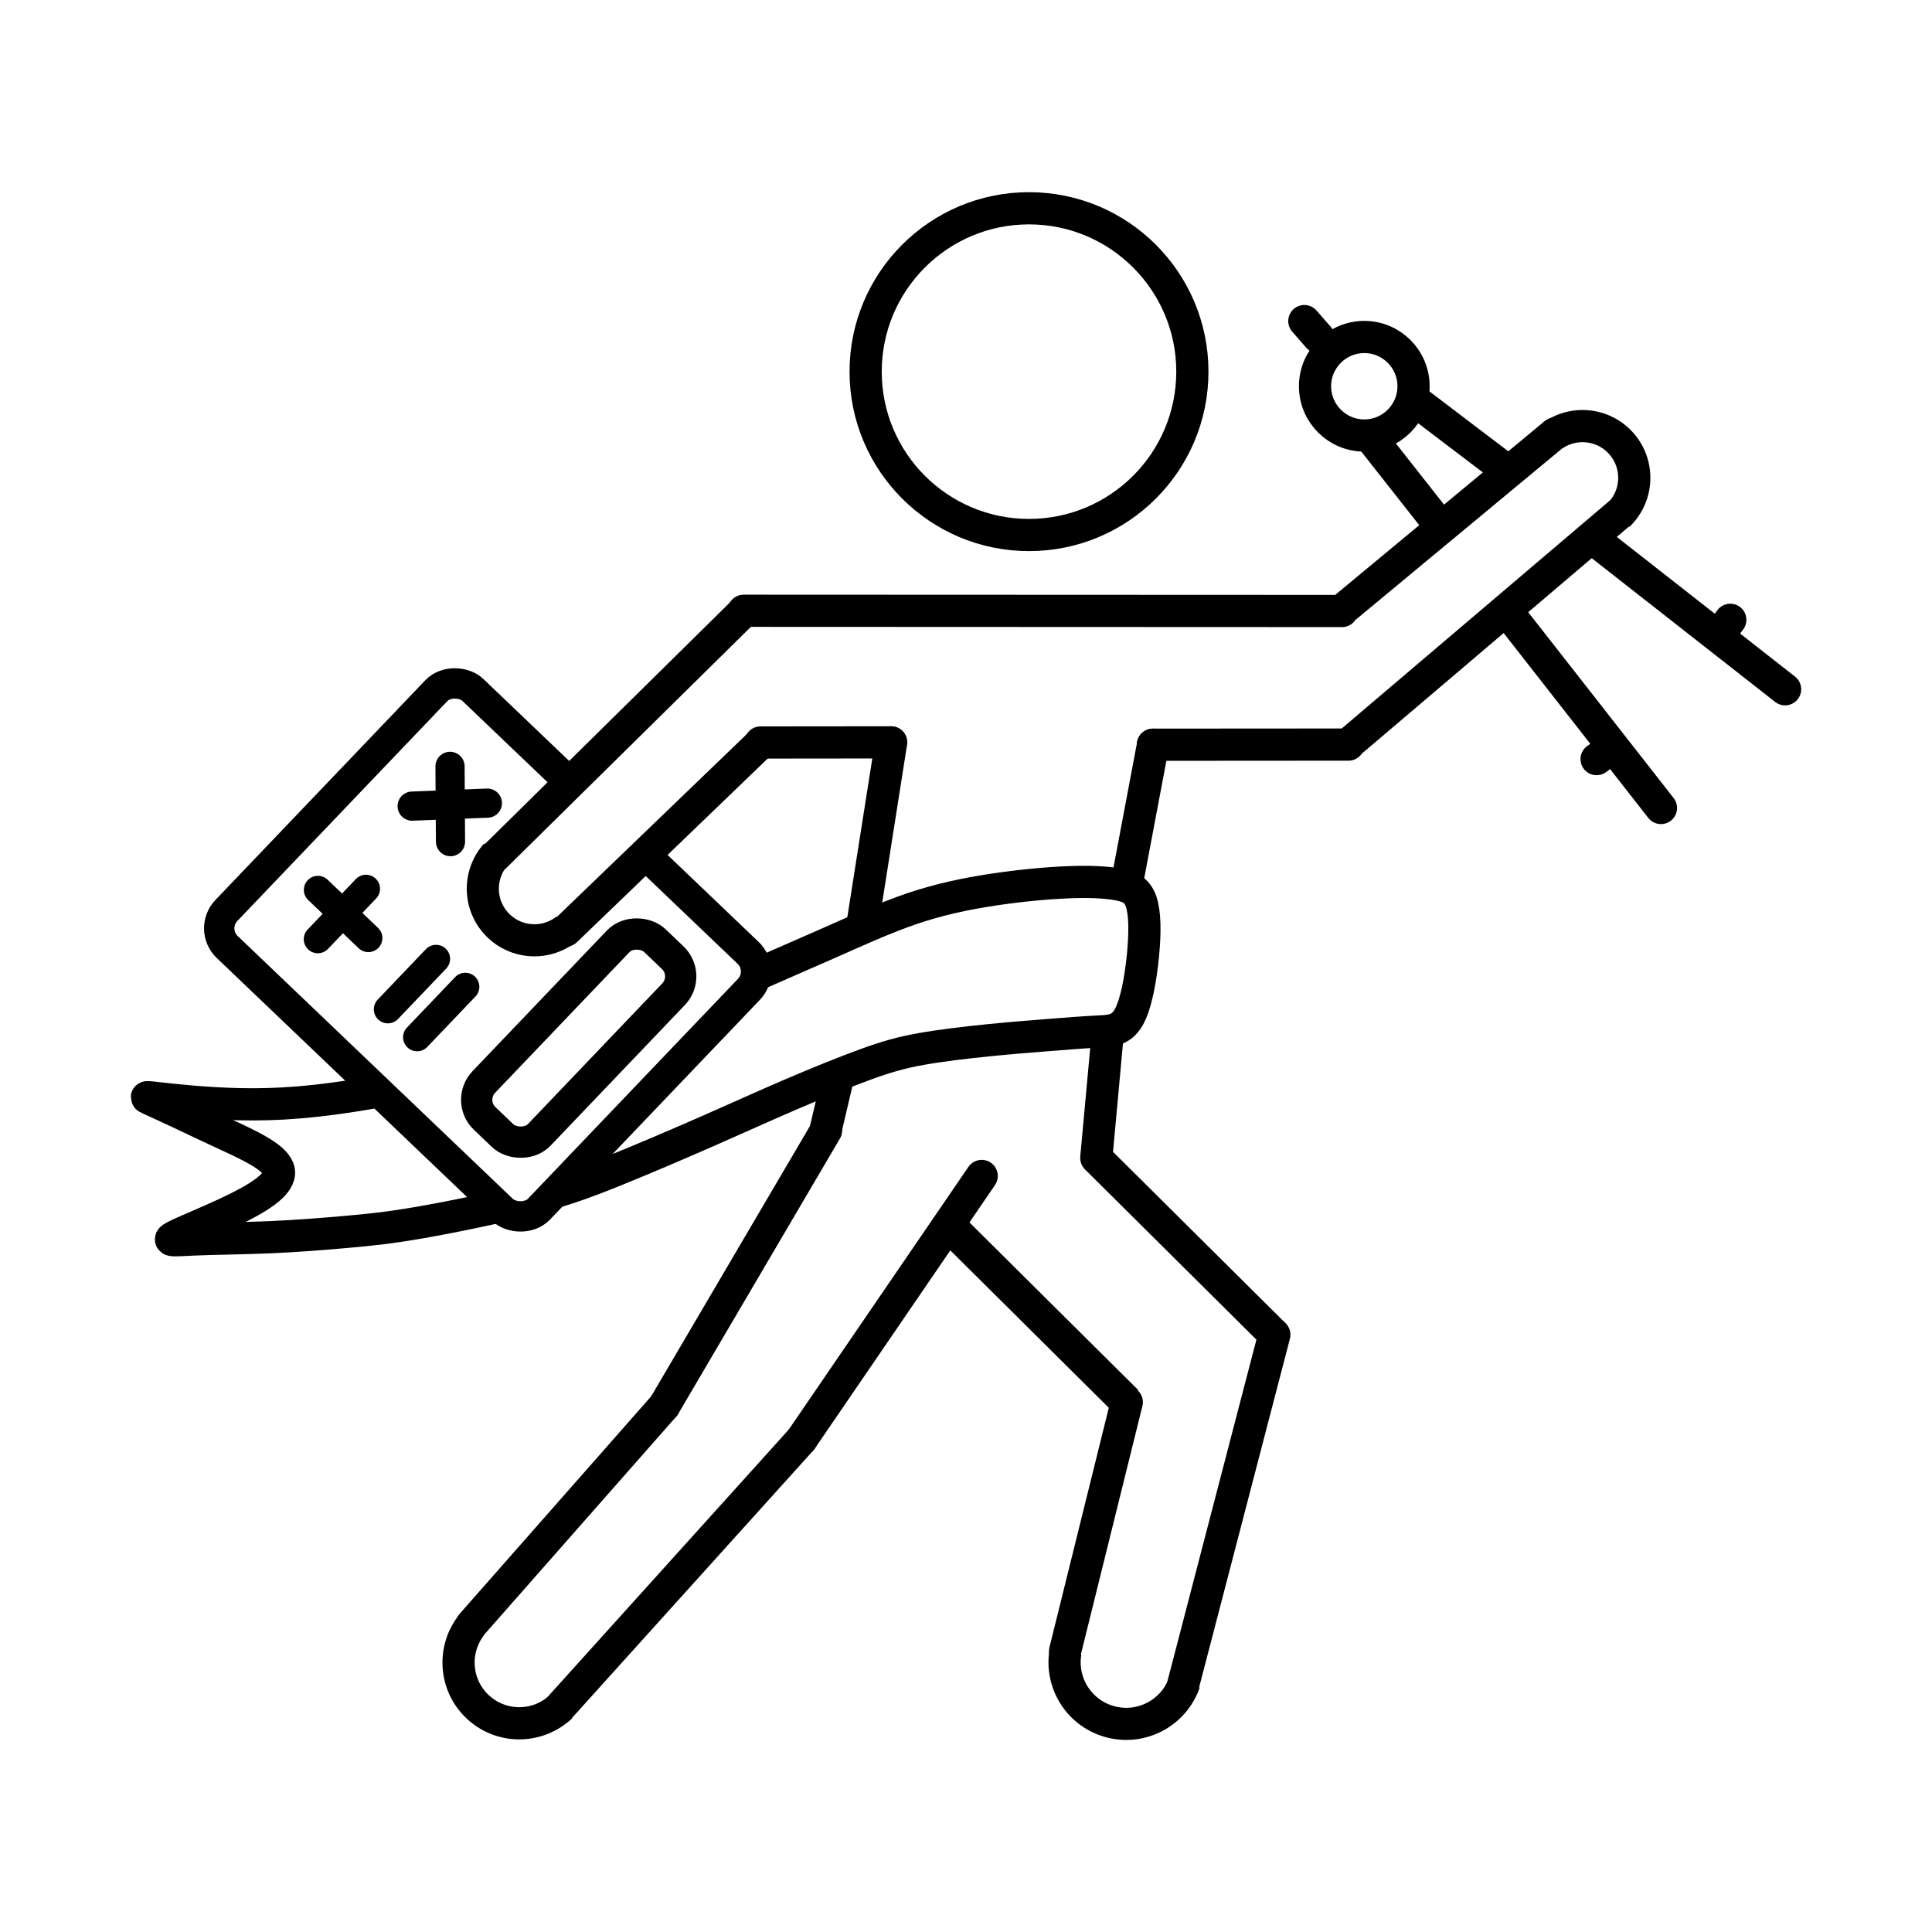 <?xml version="1.0" encoding="UTF-8" standalone="no"?>
<!-- Created with Inkscape (http://www.inkscape.org/) -->

<svg
   width="210mm"
   height="210mm"
   viewBox="0 0 210 210"
   version="1.1"
   id="svg5"
   inkscape:version="1.2.2 (b0a8486541, 2022-12-01)"
   sodipodi:docname="mathrace_logo.svg"
   xmlns:inkscape="http://www.inkscape.org/namespaces/inkscape"
   xmlns:sodipodi="http://sodipodi.sourceforge.net/DTD/sodipodi-0.dtd"
   xmlns="http://www.w3.org/2000/svg"
   xmlns:svg="http://www.w3.org/2000/svg">
  <sodipodi:namedview
     id="namedview7"
     pagecolor="#ffffff"
     bordercolor="#999999"
     borderopacity="1"
     inkscape:pageshadow="0"
     inkscape:pageopacity="0"
     inkscape:pagecheckerboard="true"
     inkscape:document-units="mm"
     showgrid="false"
     inkscape:zoom="1"
     inkscape:cx="375"
     inkscape:cy="311.5"
     inkscape:window-width="2560"
     inkscape:window-height="1420"
     inkscape:window-x="0"
     inkscape:window-y="0"
     inkscape:window-maximized="1"
     inkscape:current-layer="layer2"
     showguides="false"
     inkscape:showpageshadow="2"
     inkscape:deskcolor="#d1d1d1">
    <inkscape:grid
       type="xygrid"
       id="grid2195"
       originx="0"
       originy="0" />
  </sodipodi:namedview>
  <defs
     id="defs2">
    <inkscape:path-effect
       effect="bspline"
       id="path-effect10414"
       is_visible="true"
       lpeversion="1"
       weight="33.333"
       steps="2"
       helper_size="0"
       apply_no_weight="true"
       apply_with_weight="true"
       only_selected="false" />
    <inkscape:path-effect
       effect="bspline"
       id="path-effect10410"
       is_visible="true"
       lpeversion="1"
       weight="33.333"
       steps="2"
       helper_size="0"
       apply_no_weight="true"
       apply_with_weight="true"
       only_selected="false" />
    <inkscape:path-effect
       effect="bspline"
       id="path-effect10406"
       is_visible="true"
       lpeversion="1"
       weight="33.333"
       steps="2"
       helper_size="0"
       apply_no_weight="true"
       apply_with_weight="true"
       only_selected="false" />
    <inkscape:path-effect
       effect="bspline"
       id="path-effect10402"
       is_visible="true"
       lpeversion="1"
       weight="33.333"
       steps="2"
       helper_size="0"
       apply_no_weight="true"
       apply_with_weight="true"
       only_selected="false" />
    <inkscape:path-effect
       effect="bspline"
       id="path-effect10398"
       is_visible="true"
       lpeversion="1"
       weight="33.333"
       steps="2"
       helper_size="0"
       apply_no_weight="true"
       apply_with_weight="true"
       only_selected="false" />
    <inkscape:path-effect
       effect="bspline"
       id="path-effect10394"
       is_visible="true"
       lpeversion="1"
       weight="33.333"
       steps="2"
       helper_size="0"
       apply_no_weight="true"
       apply_with_weight="true"
       only_selected="false" />
    <inkscape:path-effect
       effect="bspline"
       id="path-effect10390"
       is_visible="true"
       lpeversion="1"
       weight="33.333"
       steps="2"
       helper_size="0"
       apply_no_weight="true"
       apply_with_weight="true"
       only_selected="false" />
    <inkscape:path-effect
       effect="bspline"
       id="path-effect8521"
       is_visible="true"
       lpeversion="1"
       weight="33.333"
       steps="2"
       helper_size="0"
       apply_no_weight="true"
       apply_with_weight="true"
       only_selected="false" />
    <inkscape:path-effect
       effect="bspline"
       id="path-effect7921"
       is_visible="true"
       lpeversion="1"
       weight="33.333"
       steps="2"
       helper_size="0"
       apply_no_weight="true"
       apply_with_weight="true"
       only_selected="false" />
    <inkscape:path-effect
       effect="bspline"
       id="path-effect5596"
       is_visible="true"
       lpeversion="1"
       weight="33.333"
       steps="2"
       helper_size="0"
       apply_no_weight="true"
       apply_with_weight="true"
       only_selected="false" />
    <inkscape:path-effect
       effect="bspline"
       id="path-effect5592"
       is_visible="true"
       lpeversion="1"
       weight="33.333"
       steps="2"
       helper_size="0"
       apply_no_weight="true"
       apply_with_weight="true"
       only_selected="false" />
    <inkscape:path-effect
       effect="bspline"
       id="path-effect5588"
       is_visible="true"
       lpeversion="1"
       weight="33.333"
       steps="2"
       helper_size="0"
       apply_no_weight="true"
       apply_with_weight="true"
       only_selected="false" />
    <inkscape:path-effect
       effect="bspline"
       id="path-effect5584"
       is_visible="true"
       lpeversion="1"
       weight="33.333"
       steps="2"
       helper_size="0"
       apply_no_weight="true"
       apply_with_weight="true"
       only_selected="false" />
    <inkscape:path-effect
       effect="bspline"
       id="path-effect5580"
       is_visible="true"
       lpeversion="1"
       weight="33.333"
       steps="2"
       helper_size="0"
       apply_no_weight="true"
       apply_with_weight="true"
       only_selected="false" />
    <inkscape:path-effect
       effect="bspline"
       id="path-effect5576"
       is_visible="true"
       lpeversion="1"
       weight="33.333"
       steps="2"
       helper_size="0"
       apply_no_weight="true"
       apply_with_weight="true"
       only_selected="false" />
    <inkscape:path-effect
       effect="bspline"
       id="path-effect5572"
       is_visible="true"
       lpeversion="1"
       weight="33.333"
       steps="2"
       helper_size="0"
       apply_no_weight="true"
       apply_with_weight="true"
       only_selected="false" />
    <inkscape:path-effect
       effect="bspline"
       id="path-effect5568"
       is_visible="true"
       lpeversion="1"
       weight="33.333"
       steps="2"
       helper_size="0"
       apply_no_weight="true"
       apply_with_weight="true"
       only_selected="false" />
    <inkscape:path-effect
       effect="bspline"
       id="path-effect5177"
       is_visible="true"
       lpeversion="1"
       weight="33.333"
       steps="2"
       helper_size="0"
       apply_no_weight="true"
       apply_with_weight="true"
       only_selected="false" />
    <inkscape:path-effect
       effect="bspline"
       id="path-effect4732"
       is_visible="true"
       lpeversion="1"
       weight="33.333"
       steps="2"
       helper_size="0"
       apply_no_weight="true"
       apply_with_weight="true"
       only_selected="false" />
    <inkscape:path-effect
       effect="bspline"
       id="path-effect3574"
       is_visible="true"
       lpeversion="1"
       weight="33.333"
       steps="2"
       helper_size="0"
       apply_no_weight="true"
       apply_with_weight="true"
       only_selected="false" />
    <inkscape:path-effect
       effect="bspline"
       id="path-effect3570"
       is_visible="true"
       lpeversion="1"
       weight="33.333"
       steps="2"
       helper_size="0"
       apply_no_weight="true"
       apply_with_weight="true"
       only_selected="false" />
    <inkscape:path-effect
       effect="bspline"
       id="path-effect3566"
       is_visible="true"
       lpeversion="1"
       weight="33.333"
       steps="2"
       helper_size="0"
       apply_no_weight="true"
       apply_with_weight="true"
       only_selected="false" />
    <inkscape:path-effect
       effect="bspline"
       id="path-effect3562"
       is_visible="true"
       lpeversion="1"
       weight="33.333"
       steps="2"
       helper_size="0"
       apply_no_weight="true"
       apply_with_weight="true"
       only_selected="false" />
    <inkscape:path-effect
       effect="bspline"
       id="path-effect3558"
       is_visible="true"
       lpeversion="1"
       weight="33.333"
       steps="2"
       helper_size="0"
       apply_no_weight="true"
       apply_with_weight="true"
       only_selected="false" />
    <inkscape:path-effect
       effect="bspline"
       id="path-effect3554"
       is_visible="true"
       lpeversion="1"
       weight="33.333"
       steps="2"
       helper_size="0"
       apply_no_weight="true"
       apply_with_weight="true"
       only_selected="false" />
    <inkscape:path-effect
       effect="bspline"
       id="path-effect3550"
       is_visible="true"
       lpeversion="1"
       weight="33.333"
       steps="2"
       helper_size="0"
       apply_no_weight="true"
       apply_with_weight="true"
       only_selected="false" />
    <inkscape:path-effect
       effect="bspline"
       id="path-effect3546"
       is_visible="true"
       lpeversion="1"
       weight="33.333"
       steps="2"
       helper_size="0"
       apply_no_weight="true"
       apply_with_weight="true"
       only_selected="false" />
    <inkscape:path-effect
       effect="bspline"
       id="path-effect3090"
       is_visible="true"
       lpeversion="1"
       weight="33.333"
       steps="2"
       helper_size="0"
       apply_no_weight="true"
       apply_with_weight="true"
       only_selected="false" />
    <inkscape:path-effect
       effect="bspline"
       id="path-effect2284"
       is_visible="true"
       lpeversion="1"
       weight="33.333"
       steps="2"
       helper_size="0"
       apply_no_weight="true"
       apply_with_weight="true"
       only_selected="false" />
    <inkscape:path-effect
       effect="bspline"
       id="path-effect2255"
       is_visible="true"
       lpeversion="1"
       weight="33.333"
       steps="2"
       helper_size="0"
       apply_no_weight="true"
       apply_with_weight="true"
       only_selected="false" />
    <inkscape:path-effect
       effect="bspline"
       id="path-effect2226"
       is_visible="true"
       lpeversion="1"
       weight="33.333"
       steps="2"
       helper_size="0"
       apply_no_weight="true"
       apply_with_weight="true"
       only_selected="false" />
    <inkscape:path-effect
       effect="bspline"
       id="path-effect2197"
       is_visible="true"
       lpeversion="1"
       weight="33.333"
       steps="2"
       helper_size="0"
       apply_no_weight="true"
       apply_with_weight="true"
       only_selected="false" />
    <inkscape:path-effect
       effect="bspline"
       id="path-effect2178"
       is_visible="true"
       lpeversion="1"
       weight="33.333"
       steps="2"
       helper_size="0"
       apply_no_weight="true"
       apply_with_weight="true"
       only_selected="false" />
    <inkscape:path-effect
       effect="bspline"
       id="path-effect2149"
       is_visible="true"
       lpeversion="1"
       weight="33.333"
       steps="2"
       helper_size="0"
       apply_no_weight="true"
       apply_with_weight="true"
       only_selected="false" />
    <inkscape:path-effect
       effect="bspline"
       id="path-effect1532"
       is_visible="true"
       lpeversion="1"
       weight="33.333"
       steps="2"
       helper_size="0"
       apply_no_weight="true"
       apply_with_weight="true"
       only_selected="false" />
    <inkscape:path-effect
       effect="bspline"
       id="path-effect46719"
       is_visible="true"
       lpeversion="1"
       weight="33.333"
       steps="2"
       helper_size="0"
       apply_no_weight="true"
       apply_with_weight="true"
       only_selected="false" />
    <inkscape:path-effect
       effect="bspline"
       id="path-effect43041"
       is_visible="true"
       lpeversion="1"
       weight="33.333"
       steps="2"
       helper_size="0"
       apply_no_weight="true"
       apply_with_weight="true"
       only_selected="false" />
    <inkscape:path-effect
       effect="bspline"
       id="path-effect39681"
       is_visible="true"
       lpeversion="1"
       weight="33.333"
       steps="2"
       helper_size="0"
       apply_no_weight="true"
       apply_with_weight="true"
       only_selected="false" />
    <inkscape:path-effect
       effect="bspline"
       id="path-effect39020"
       is_visible="true"
       lpeversion="1"
       weight="33.333"
       steps="2"
       helper_size="0"
       apply_no_weight="true"
       apply_with_weight="true"
       only_selected="false" />
    <clipPath
       clipPathUnits="userSpaceOnUse"
       id="clipPath940">
      <rect
         style="fill:#ffff00;stroke:#e86f24;stroke-width:1.905"
         id="rect942"
         width="215.524"
         height="211.514"
         x="53.63"
         y="13.533"
         ry="0.155" />
    </clipPath>
    <clipPath
       clipPathUnits="userSpaceOnUse"
       id="clipPath37733">
      <rect
         style="fill:none;fill-opacity:1;stroke:#42cbc6;stroke-width:3.5;stroke-miterlimit:4;stroke-dasharray:none;stroke-opacity:1"
         id="rect37735"
         width="24.059"
         height="10.526"
         x="43.355"
         y="124.177"
         ry="0.155" />
    </clipPath>
    <clipPath
       clipPathUnits="userSpaceOnUse"
       id="clipPath37733-8">
      <rect
         style="fill:none;fill-opacity:1;stroke:#42cbc6;stroke-width:3.5;stroke-miterlimit:4;stroke-dasharray:none;stroke-opacity:1"
         id="rect37735-4"
         width="24.059"
         height="10.526"
         x="43.355"
         y="124.177"
         ry="0.155" />
    </clipPath>
    <clipPath
       clipPathUnits="userSpaceOnUse"
       id="clipPath37733-1">
      <rect
         style="fill:none;fill-opacity:1;stroke:#42cbc6;stroke-width:3.5;stroke-miterlimit:4;stroke-dasharray:none;stroke-opacity:1"
         id="rect37735-9"
         width="24.059"
         height="10.526"
         x="43.355"
         y="124.177"
         ry="0.155" />
    </clipPath>
    <clipPath
       clipPathUnits="userSpaceOnUse"
       id="clipPath37733-5">
      <rect
         style="fill:none;fill-opacity:1;stroke:#42cbc6;stroke-width:3.5;stroke-miterlimit:4;stroke-dasharray:none;stroke-opacity:1"
         id="rect37735-0"
         width="24.059"
         height="10.526"
         x="43.355"
         y="124.177"
         ry="0.155" />
    </clipPath>
    <clipPath
       clipPathUnits="userSpaceOnUse"
       id="clipPath37733-5-1">
      <rect
         style="fill:none;fill-opacity:1;stroke:#42cbc6;stroke-width:3.5;stroke-miterlimit:4;stroke-dasharray:none;stroke-opacity:1"
         id="rect37735-0-3"
         width="24.059"
         height="10.526"
         x="43.355"
         y="124.177"
         ry="0.155" />
    </clipPath>
    <clipPath
       clipPathUnits="userSpaceOnUse"
       id="clipPath37733-5-8">
      <rect
         style="fill:none;fill-opacity:1;stroke:#42cbc6;stroke-width:3.5;stroke-miterlimit:4;stroke-dasharray:none;stroke-opacity:1"
         id="rect37735-0-7"
         width="24.059"
         height="10.526"
         x="43.355"
         y="124.177"
         ry="0.155" />
    </clipPath>
    <clipPath
       clipPathUnits="userSpaceOnUse"
       id="clipPath37733-7">
      <rect
         style="fill:none;fill-opacity:1;stroke:#42cbc6;stroke-width:3.5;stroke-miterlimit:4;stroke-dasharray:none;stroke-opacity:1"
         id="rect37735-43"
         width="24.059"
         height="10.526"
         x="43.355"
         y="124.177"
         ry="0.155" />
    </clipPath>
    <clipPath
       clipPathUnits="userSpaceOnUse"
       id="clipPath37733-19">
      <rect
         style="fill:none;fill-opacity:1;stroke:#42cbc6;stroke-width:3.5;stroke-miterlimit:4;stroke-dasharray:none;stroke-opacity:1"
         id="rect37735-5"
         width="24.059"
         height="10.526"
         x="43.355"
         y="124.177"
         ry="0.155" />
    </clipPath>
    <clipPath
       clipPathUnits="userSpaceOnUse"
       id="clipPath37733-7-3">
      <rect
         style="fill:none;fill-opacity:1;stroke:#42cbc6;stroke-width:3.5;stroke-miterlimit:4;stroke-dasharray:none;stroke-opacity:1"
         id="rect37735-43-4"
         width="24.059"
         height="10.526"
         x="43.355"
         y="124.177"
         ry="0.155" />
    </clipPath>
    <clipPath
       clipPathUnits="userSpaceOnUse"
       id="clipPath37733-5-4">
      <rect
         style="fill:none;fill-opacity:1;stroke:#42cbc6;stroke-width:3.5;stroke-miterlimit:4;stroke-dasharray:none;stroke-opacity:1"
         id="rect37735-0-1"
         width="24.059"
         height="10.526"
         x="43.355"
         y="124.177"
         ry="0.155" />
    </clipPath>
    <clipPath
       clipPathUnits="userSpaceOnUse"
       id="clipPath37733-5-8-1">
      <rect
         style="fill:none;fill-opacity:1;stroke:#42cbc6;stroke-width:3.5;stroke-miterlimit:4;stroke-dasharray:none;stroke-opacity:1"
         id="rect37735-0-7-7"
         width="24.059"
         height="10.526"
         x="43.355"
         y="124.177"
         ry="0.155" />
    </clipPath>
    <clipPath
       clipPathUnits="userSpaceOnUse"
       id="clipPath3204-8">
      <path
         style="fill:none;stroke:#000000;stroke-width:0.265px;stroke-linecap:butt;stroke-linejoin:miter;stroke-opacity:1"
         d="m -18.403,48.273 c 13.549,0.097 27.098,0.194 40.647,0.29 2.262,1.866 4.524,3.731 6.785,5.596 -0.18,9.368 -0.36,18.735 -0.54,28.102 -0.075,3.968 -0.15,7.935 -0.226,11.902 -2.349,0.928 -4.698,1.856 -7.048,2.783 -1.487,0.685 -2.975,1.369 -4.463,2.054 -0.635,1.441 -1.271,2.882 -1.907,4.322 0.211,1.184 0.421,2.367 0.632,3.551 -3.129,0.256 -6.258,0.512 -9.387,0.767 -6.782,-0.077 -13.563,-0.155 -20.345,-0.233 -1.89,-0.97 -3.779,-1.939 -5.669,-2.91 -0.587,-1.758 -1.175,-3.517 -1.762,-5.276 0.307,-15.916 0.615,-31.832 0.922,-47.749 0.787,-1.066 1.573,-2.131 2.36,-3.198 z"
         id="path3206-5" />
    </clipPath>
    <clipPath
       clipPathUnits="userSpaceOnUse"
       id="clipPath3200-1">
      <path
         style="fill:none;stroke:#000000;stroke-width:0.265px;stroke-linecap:butt;stroke-linejoin:miter;stroke-opacity:1"
         d="m -18.403,48.273 c 13.549,0.097 27.098,0.194 40.647,0.29 2.262,1.866 4.524,3.731 6.785,5.596 -0.18,9.368 -0.36,18.735 -0.54,28.102 -0.075,3.968 -0.15,7.935 -0.226,11.902 -2.349,0.928 -4.698,1.856 -7.048,2.783 -1.487,0.685 -2.975,1.369 -4.463,2.054 -0.635,1.441 -1.271,2.882 -1.907,4.322 0.211,1.184 0.421,2.367 0.632,3.551 -3.129,0.256 -6.258,0.512 -9.387,0.767 -6.782,-0.077 -13.563,-0.155 -20.345,-0.233 -1.89,-0.97 -3.779,-1.939 -5.669,-2.91 -0.587,-1.758 -1.175,-3.517 -1.762,-5.276 0.307,-15.916 0.615,-31.832 0.922,-47.749 0.787,-1.066 1.573,-2.131 2.36,-3.198 z"
         id="path3202-5" />
    </clipPath>
    <clipPath
       clipPathUnits="userSpaceOnUse"
       id="clipPath3196-5">
      <path
         style="fill:none;stroke:#000000;stroke-width:0.265px;stroke-linecap:butt;stroke-linejoin:miter;stroke-opacity:1"
         d="M 2.646,51.594 C 15.082,46.214 27.517,40.834 39.952,35.454 c 2.823,0.794 5.645,1.588 8.467,2.381 3.616,8.643 7.232,17.286 10.848,25.929 1.533,3.66 3.065,7.32 4.597,10.98 -1.775,1.797 -3.55,3.594 -5.325,5.391 -1.085,1.227 -2.169,2.454 -3.254,3.68 2.64e-4,1.575 2.64e-4,3.15 0,4.724 0.671,0.998 1.341,1.996 2.011,2.993 -2.759,1.497 -5.519,2.994 -8.279,4.49 -6.236,2.666 -12.472,5.332 -18.709,7.998 -2.12,-0.124 -4.24,-0.249 -6.361,-0.374 -1.247,-1.372 -2.494,-2.744 -3.742,-4.116 C 14.063,84.845 7.92,70.159 1.777,55.472 2.067,54.179 2.357,52.887 2.646,51.594 Z"
         id="path3198-5" />
    </clipPath>
    <clipPath
       clipPathUnits="userSpaceOnUse"
       id="clipPath3192-7">
      <path
         style="fill:none;stroke:#000000;stroke-width:0.265px;stroke-linecap:butt;stroke-linejoin:miter;stroke-opacity:1"
         d="M 2.646,51.594 C 15.082,46.214 27.517,40.834 39.952,35.454 c 2.823,0.794 5.645,1.588 8.467,2.381 3.616,8.643 7.232,17.286 10.848,25.929 1.533,3.66 3.065,7.32 4.597,10.98 -1.775,1.797 -3.55,3.594 -5.325,5.391 -1.085,1.227 -2.169,2.454 -3.254,3.68 2.64e-4,1.575 2.64e-4,3.15 0,4.724 0.671,0.998 1.341,1.996 2.011,2.993 -2.759,1.497 -5.519,2.994 -8.279,4.49 -6.236,2.666 -12.472,5.332 -18.709,7.998 -2.12,-0.124 -4.24,-0.249 -6.361,-0.374 -1.247,-1.372 -2.494,-2.744 -3.742,-4.116 C 14.063,84.845 7.92,70.159 1.777,55.472 2.067,54.179 2.357,52.887 2.646,51.594 Z"
         id="path3194-9" />
    </clipPath>
    <clipPath
       clipPathUnits="userSpaceOnUse"
       id="clipPath3188-2">
      <path
         style="fill:none;stroke:#000000;stroke-width:0.265px;stroke-linecap:butt;stroke-linejoin:miter;stroke-opacity:1"
         d="M 2.646,51.594 C 15.082,46.214 27.517,40.834 39.952,35.454 c 2.823,0.794 5.645,1.588 8.467,2.381 3.616,8.643 7.232,17.286 10.848,25.929 1.533,3.66 3.065,7.32 4.597,10.98 -1.775,1.797 -3.55,3.594 -5.325,5.391 -1.085,1.227 -2.169,2.454 -3.254,3.68 2.64e-4,1.575 2.64e-4,3.15 0,4.724 0.671,0.998 1.341,1.996 2.011,2.993 -2.759,1.497 -5.519,2.994 -8.279,4.49 -6.236,2.666 -12.472,5.332 -18.709,7.998 -2.12,-0.124 -4.24,-0.249 -6.361,-0.374 -1.247,-1.372 -2.494,-2.744 -3.742,-4.116 C 14.063,84.845 7.92,70.159 1.777,55.472 2.067,54.179 2.357,52.887 2.646,51.594 Z"
         id="path3190-1" />
    </clipPath>
    <clipPath
       clipPathUnits="userSpaceOnUse"
       id="clipPath3184-2">
      <path
         style="fill:none;stroke:#000000;stroke-width:0.265px;stroke-linecap:butt;stroke-linejoin:miter;stroke-opacity:1"
         d="M 2.646,51.594 C 15.082,46.214 27.517,40.834 39.952,35.454 c 2.823,0.794 5.645,1.588 8.467,2.381 3.616,8.643 7.232,17.286 10.848,25.929 1.533,3.66 3.065,7.32 4.597,10.98 -1.775,1.797 -3.55,3.594 -5.325,5.391 -1.085,1.227 -2.169,2.454 -3.254,3.68 2.64e-4,1.575 2.64e-4,3.15 0,4.724 0.671,0.998 1.341,1.996 2.011,2.993 -2.759,1.497 -5.519,2.994 -8.279,4.49 -6.236,2.666 -12.472,5.332 -18.709,7.998 -2.12,-0.124 -4.24,-0.249 -6.361,-0.374 -1.247,-1.372 -2.494,-2.744 -3.742,-4.116 C 14.063,84.845 7.92,70.159 1.777,55.472 2.067,54.179 2.357,52.887 2.646,51.594 Z"
         id="path3186-5" />
    </clipPath>
    <clipPath
       clipPathUnits="userSpaceOnUse"
       id="clipPath3180-3">
      <path
         style="fill:none;stroke:#000000;stroke-width:0.265px;stroke-linecap:butt;stroke-linejoin:miter;stroke-opacity:1"
         d="M 2.646,51.594 C 15.082,46.214 27.517,40.834 39.952,35.454 c 2.823,0.794 5.645,1.588 8.467,2.381 3.616,8.643 7.232,17.286 10.848,25.929 1.533,3.66 3.065,7.32 4.597,10.98 -1.775,1.797 -3.55,3.594 -5.325,5.391 -1.085,1.227 -2.169,2.454 -3.254,3.68 2.64e-4,1.575 2.64e-4,3.15 0,4.724 0.671,0.998 1.341,1.996 2.011,2.993 -2.759,1.497 -5.519,2.994 -8.279,4.49 -6.236,2.666 -12.472,5.332 -18.709,7.998 -2.12,-0.124 -4.24,-0.249 -6.361,-0.374 -1.247,-1.372 -2.494,-2.744 -3.742,-4.116 C 14.063,84.845 7.92,70.159 1.777,55.472 2.067,54.179 2.357,52.887 2.646,51.594 Z"
         id="path3182-0" />
    </clipPath>
    <clipPath
       clipPathUnits="userSpaceOnUse"
       id="clipPath3176-2">
      <path
         style="fill:none;stroke:#000000;stroke-width:0.265px;stroke-linecap:butt;stroke-linejoin:miter;stroke-opacity:1"
         d="M 2.646,51.594 C 15.082,46.214 27.517,40.834 39.952,35.454 c 2.823,0.794 5.645,1.588 8.467,2.381 3.616,8.643 7.232,17.286 10.848,25.929 1.533,3.66 3.065,7.32 4.597,10.98 -1.775,1.797 -3.55,3.594 -5.325,5.391 -1.085,1.227 -2.169,2.454 -3.254,3.68 2.64e-4,1.575 2.64e-4,3.15 0,4.724 0.671,0.998 1.341,1.996 2.011,2.993 -2.759,1.497 -5.519,2.994 -8.279,4.49 -6.236,2.666 -12.472,5.332 -18.709,7.998 -2.12,-0.124 -4.24,-0.249 -6.361,-0.374 -1.247,-1.372 -2.494,-2.744 -3.742,-4.116 C 14.063,84.845 7.92,70.159 1.777,55.472 2.067,54.179 2.357,52.887 2.646,51.594 Z"
         id="path3178-2" />
    </clipPath>
    <clipPath
       clipPathUnits="userSpaceOnUse"
       id="clipPath3172-6">
      <path
         style="fill:none;stroke:#000000;stroke-width:0.265px;stroke-linecap:butt;stroke-linejoin:miter;stroke-opacity:1"
         d="M 2.646,51.594 C 15.082,46.214 27.517,40.834 39.952,35.454 c 2.823,0.794 5.645,1.588 8.467,2.381 3.616,8.643 7.232,17.286 10.848,25.929 1.533,3.66 3.065,7.32 4.597,10.98 -1.775,1.797 -3.55,3.594 -5.325,5.391 -1.085,1.227 -2.169,2.454 -3.254,3.68 2.64e-4,1.575 2.64e-4,3.15 0,4.724 0.671,0.998 1.341,1.996 2.011,2.993 -2.759,1.497 -5.519,2.994 -8.279,4.49 -6.236,2.666 -12.472,5.332 -18.709,7.998 -2.12,-0.124 -4.24,-0.249 -6.361,-0.374 -1.247,-1.372 -2.494,-2.744 -3.742,-4.116 C 14.063,84.845 7.92,70.159 1.777,55.472 2.067,54.179 2.357,52.887 2.646,51.594 Z"
         id="path3174-1" />
    </clipPath>
    <clipPath
       clipPathUnits="userSpaceOnUse"
       id="clipPath4983">
      <path
         style="fill:none;stroke:#000000;stroke-width:0.265px;stroke-linecap:butt;stroke-linejoin:miter;stroke-opacity:1"
         d="m -2.993,40.224 c -3.18,-3.43 -6.361,-6.86 -9.542,-10.29 -1.559,-0.405 -3.118,-0.81 -4.677,-1.216 -3.056,1.934 -6.111,3.867 -9.167,5.8 -4.303,5.239 -8.606,10.477 -12.909,15.715 -1.278,1.31 -2.557,2.62 -3.835,3.929 -1.216,2.308 -2.432,4.615 -3.648,6.922 0.873,1.403 1.746,2.807 2.619,4.209 2.401,2.058 4.802,4.116 7.203,6.174 9.043,8.17 18.086,16.339 27.128,24.509 1.403,0.437 2.807,0.873 4.209,1.31 2.339,-2.245 4.677,-4.49 7.016,-6.735 4.428,-4.958 8.856,-9.915 13.283,-14.874 2.869,-3.866 5.738,-7.733 8.606,-11.6 -2.37,-2.681 -4.739,-5.363 -7.109,-8.045 -3.024,-2.151 -6.049,-4.303 -9.074,-6.455 -1.372,1.31 -2.744,2.62 -4.116,3.929 -1.746,2.401 -3.492,4.802 -5.238,7.203 -2.214,0.655 -4.428,1.31 -6.642,1.964 -1.216,-0.561 -2.432,-1.122 -3.648,-1.684 -0.467,-1.465 -0.935,-2.931 -1.403,-4.397 0.503,-1.121 1.007,-2.241 1.509,-3.363 1.493,-1.654 2.985,-3.308 4.477,-4.963 1.528,-1.465 3.056,-2.931 4.584,-4.397 0.624,-0.623 1.248,-1.247 1.871,-1.871 -0.499,-0.592 -0.998,-1.185 -1.497,-1.777 z"
         id="path4985"
         inkscape:path-effect="#path-effect4732"
         inkscape:original-d="m -2.9934212,40.224062 c -3.1802409,-3.429693 -6.360749,-6.859654 -9.5415198,-10.289876 -1.55884,-0.405104 -3.117879,-0.810453 -4.677217,-1.216076 -3.055577,1.933552 -6.111298,3.866764 -9.167344,5.799749 -4.302862,5.238851 -8.605815,10.47723 -12.909117,15.715448 -1.2782,1.30991 -2.556616,2.619505 -3.835321,3.928862 -1.215835,2.307738 -2.431886,4.615119 -3.648229,6.92228 0.873364,1.403459 1.746428,2.806595 2.619243,4.209495 2.401282,2.058281 4.802209,4.116215 7.202914,6.173925 9.043064,8.169971 18.085502,16.339341 27.1278569,24.508621 1.4034561,0.436809 2.8065939,0.87334 4.2094941,1.309619 2.3389198,-2.244849 4.67748192,-4.489871 7.0158239,-6.735191 4.4281199,-4.957688 8.8557951,-9.915438 13.2832981,-14.873549 2.869015,-3.866309 5.737648,-7.732737 8.606078,-11.5995 -2.369574,-2.681394 -4.739314,-5.362946 -7.10937,-8.044813 -3.024396,-2.151298 -6.048936,-4.302776 -9.0738,-6.454561 -1.3717461,1.309913 -2.743703,2.619508 -4.1159512,3.928862 -1.7459299,2.401284 -3.49205787,4.802209 -5.2384829,7.202916 -2.2136631,0.655087 -4.4275001,1.309883 -6.641648,1.964431 -1.2158369,-0.561015 -2.4318879,-1.122268 -3.6482279,-1.683798 -0.467466,-1.465294 -0.93518,-2.930792 -1.403165,-4.396584 0.503394,-1.120608 1.006507,-2.241439 1.509363,-3.362552 1.492785,-1.654067 2.9852468,-3.308332 4.477473,-4.962896 1.5281879,-1.465291 3.0560479,-2.930789 4.5836729,-4.396581 0.623906,-0.623377 1.247524,-1.246995 1.870887,-1.870887 -0.498649,-0.592196 -0.997542,-1.184633 -1.4967111,-1.777344 z" />
    </clipPath>
    <clipPath
       clipPathUnits="userSpaceOnUse"
       id="clipPath4987">
      <path
         style="fill:none;stroke:#000000;stroke-width:0.265px;stroke-linecap:butt;stroke-linejoin:miter;stroke-opacity:1"
         d="m -2.993,40.224 c -3.18,-3.43 -6.361,-6.86 -9.542,-10.29 -1.559,-0.405 -3.118,-0.81 -4.677,-1.216 -3.056,1.934 -6.111,3.867 -9.167,5.8 -4.303,5.239 -8.606,10.477 -12.909,15.715 -1.278,1.31 -2.557,2.62 -3.835,3.929 -1.216,2.308 -2.432,4.615 -3.648,6.922 0.873,1.403 1.746,2.807 2.619,4.209 2.401,2.058 4.802,4.116 7.203,6.174 9.043,8.17 18.086,16.339 27.128,24.509 1.403,0.437 2.807,0.873 4.209,1.31 2.339,-2.245 4.677,-4.49 7.016,-6.735 4.428,-4.958 8.856,-9.915 13.283,-14.874 2.869,-3.866 5.738,-7.733 8.606,-11.6 -2.37,-2.681 -4.739,-5.363 -7.109,-8.045 -3.024,-2.151 -6.049,-4.303 -9.074,-6.455 -1.372,1.31 -2.744,2.62 -4.116,3.929 -1.746,2.401 -3.492,4.802 -5.238,7.203 -2.214,0.655 -4.428,1.31 -6.642,1.964 -1.216,-0.561 -2.432,-1.122 -3.648,-1.684 -0.467,-1.465 -0.935,-2.931 -1.403,-4.397 0.503,-1.121 1.007,-2.241 1.509,-3.363 1.493,-1.654 2.985,-3.308 4.477,-4.963 1.528,-1.465 3.056,-2.931 4.584,-4.397 0.624,-0.623 1.248,-1.247 1.871,-1.871 -0.499,-0.592 -0.998,-1.185 -1.497,-1.777 z"
         id="path4989"
         inkscape:path-effect="#path-effect4732"
         inkscape:original-d="m -2.9934212,40.224062 c -3.1802409,-3.429693 -6.360749,-6.859654 -9.5415198,-10.289876 -1.55884,-0.405104 -3.117879,-0.810453 -4.677217,-1.216076 -3.055577,1.933552 -6.111298,3.866764 -9.167344,5.799749 -4.302862,5.238851 -8.605815,10.47723 -12.909117,15.715448 -1.2782,1.30991 -2.556616,2.619505 -3.835321,3.928862 -1.215835,2.307738 -2.431886,4.615119 -3.648229,6.92228 0.873364,1.403459 1.746428,2.806595 2.619243,4.209495 2.401282,2.058281 4.802209,4.116215 7.202914,6.173925 9.043064,8.169971 18.085502,16.339341 27.1278569,24.508621 1.4034561,0.436809 2.8065939,0.87334 4.2094941,1.309619 2.3389198,-2.244849 4.67748192,-4.489871 7.0158239,-6.735191 4.4281199,-4.957688 8.8557951,-9.915438 13.2832981,-14.873549 2.869015,-3.866309 5.737648,-7.732737 8.606078,-11.5995 -2.369574,-2.681394 -4.739314,-5.362946 -7.10937,-8.044813 -3.024396,-2.151298 -6.048936,-4.302776 -9.0738,-6.454561 -1.3717461,1.309913 -2.743703,2.619508 -4.1159512,3.928862 -1.7459299,2.401284 -3.49205787,4.802209 -5.2384829,7.202916 -2.2136631,0.655087 -4.4275001,1.309883 -6.641648,1.964431 -1.2158369,-0.561015 -2.4318879,-1.122268 -3.6482279,-1.683798 -0.467466,-1.465294 -0.93518,-2.930792 -1.403165,-4.396584 0.503394,-1.120608 1.006507,-2.241439 1.509363,-3.362552 1.492785,-1.654067 2.9852468,-3.308332 4.477473,-4.962896 1.5281879,-1.465291 3.0560479,-2.930789 4.5836729,-4.396581 0.623906,-0.623377 1.247524,-1.246995 1.870887,-1.870887 -0.498649,-0.592196 -0.997542,-1.184633 -1.4967111,-1.777344 z" />
    </clipPath>
    <clipPath
       clipPathUnits="userSpaceOnUse"
       id="clipPath4991">
      <path
         style="fill:none;stroke:#000000;stroke-width:0.265px;stroke-linecap:butt;stroke-linejoin:miter;stroke-opacity:1"
         d="m -2.993,40.224 c -3.18,-3.43 -6.361,-6.86 -9.542,-10.29 -1.559,-0.405 -3.118,-0.81 -4.677,-1.216 -3.056,1.934 -6.111,3.867 -9.167,5.8 -4.303,5.239 -8.606,10.477 -12.909,15.715 -1.278,1.31 -2.557,2.62 -3.835,3.929 -1.216,2.308 -2.432,4.615 -3.648,6.922 0.873,1.403 1.746,2.807 2.619,4.209 2.401,2.058 4.802,4.116 7.203,6.174 9.043,8.17 18.086,16.339 27.128,24.509 1.403,0.437 2.807,0.873 4.209,1.31 2.339,-2.245 4.677,-4.49 7.016,-6.735 4.428,-4.958 8.856,-9.915 13.283,-14.874 2.869,-3.866 5.738,-7.733 8.606,-11.6 -2.37,-2.681 -4.739,-5.363 -7.109,-8.045 -3.024,-2.151 -6.049,-4.303 -9.074,-6.455 -1.372,1.31 -2.744,2.62 -4.116,3.929 -1.746,2.401 -3.492,4.802 -5.238,7.203 -2.214,0.655 -4.428,1.31 -6.642,1.964 -1.216,-0.561 -2.432,-1.122 -3.648,-1.684 -0.467,-1.465 -0.935,-2.931 -1.403,-4.397 0.503,-1.121 1.007,-2.241 1.509,-3.363 1.493,-1.654 2.985,-3.308 4.477,-4.963 1.528,-1.465 3.056,-2.931 4.584,-4.397 0.624,-0.623 1.248,-1.247 1.871,-1.871 -0.499,-0.592 -0.998,-1.185 -1.497,-1.777 z"
         id="path4993"
         inkscape:path-effect="#path-effect4732"
         inkscape:original-d="m -2.9934212,40.224062 c -3.1802409,-3.429693 -6.360749,-6.859654 -9.5415198,-10.289876 -1.55884,-0.405104 -3.117879,-0.810453 -4.677217,-1.216076 -3.055577,1.933552 -6.111298,3.866764 -9.167344,5.799749 -4.302862,5.238851 -8.605815,10.47723 -12.909117,15.715448 -1.2782,1.30991 -2.556616,2.619505 -3.835321,3.928862 -1.215835,2.307738 -2.431886,4.615119 -3.648229,6.92228 0.873364,1.403459 1.746428,2.806595 2.619243,4.209495 2.401282,2.058281 4.802209,4.116215 7.202914,6.173925 9.043064,8.169971 18.085502,16.339341 27.1278569,24.508621 1.4034561,0.436809 2.8065939,0.87334 4.2094941,1.309619 2.3389198,-2.244849 4.67748192,-4.489871 7.0158239,-6.735191 4.4281199,-4.957688 8.8557951,-9.915438 13.2832981,-14.873549 2.869015,-3.866309 5.737648,-7.732737 8.606078,-11.5995 -2.369574,-2.681394 -4.739314,-5.362946 -7.10937,-8.044813 -3.024396,-2.151298 -6.048936,-4.302776 -9.0738,-6.454561 -1.3717461,1.309913 -2.743703,2.619508 -4.1159512,3.928862 -1.7459299,2.401284 -3.49205787,4.802209 -5.2384829,7.202916 -2.2136631,0.655087 -4.4275001,1.309883 -6.641648,1.964431 -1.2158369,-0.561015 -2.4318879,-1.122268 -3.6482279,-1.683798 -0.467466,-1.465294 -0.93518,-2.930792 -1.403165,-4.396584 0.503394,-1.120608 1.006507,-2.241439 1.509363,-3.362552 1.492785,-1.654067 2.9852468,-3.308332 4.477473,-4.962896 1.5281879,-1.465291 3.0560479,-2.930789 4.5836729,-4.396581 0.623906,-0.623377 1.247524,-1.246995 1.870887,-1.870887 -0.498649,-0.592196 -0.997542,-1.184633 -1.4967111,-1.777344 z" />
    </clipPath>
    <clipPath
       clipPathUnits="userSpaceOnUse"
       id="clipPath4995">
      <path
         style="fill:none;stroke:#000000;stroke-width:0.265px;stroke-linecap:butt;stroke-linejoin:miter;stroke-opacity:1"
         d="m -2.993,40.224 c -3.18,-3.43 -6.361,-6.86 -9.542,-10.29 -1.559,-0.405 -3.118,-0.81 -4.677,-1.216 -3.056,1.934 -6.111,3.867 -9.167,5.8 -4.303,5.239 -8.606,10.477 -12.909,15.715 -1.278,1.31 -2.557,2.62 -3.835,3.929 -1.216,2.308 -2.432,4.615 -3.648,6.922 0.873,1.403 1.746,2.807 2.619,4.209 2.401,2.058 4.802,4.116 7.203,6.174 9.043,8.17 18.086,16.339 27.128,24.509 1.403,0.437 2.807,0.873 4.209,1.31 2.339,-2.245 4.677,-4.49 7.016,-6.735 4.428,-4.958 8.856,-9.915 13.283,-14.874 2.869,-3.866 5.738,-7.733 8.606,-11.6 -2.37,-2.681 -4.739,-5.363 -7.109,-8.045 -3.024,-2.151 -6.049,-4.303 -9.074,-6.455 -1.372,1.31 -2.744,2.62 -4.116,3.929 -1.746,2.401 -3.492,4.802 -5.238,7.203 -2.214,0.655 -4.428,1.31 -6.642,1.964 -1.216,-0.561 -2.432,-1.122 -3.648,-1.684 -0.467,-1.465 -0.935,-2.931 -1.403,-4.397 0.503,-1.121 1.007,-2.241 1.509,-3.363 1.493,-1.654 2.985,-3.308 4.477,-4.963 1.528,-1.465 3.056,-2.931 4.584,-4.397 0.624,-0.623 1.248,-1.247 1.871,-1.871 -0.499,-0.592 -0.998,-1.185 -1.497,-1.777 z"
         id="path4997"
         inkscape:path-effect="#path-effect4732"
         inkscape:original-d="m -2.9934212,40.224062 c -3.1802409,-3.429693 -6.360749,-6.859654 -9.5415198,-10.289876 -1.55884,-0.405104 -3.117879,-0.810453 -4.677217,-1.216076 -3.055577,1.933552 -6.111298,3.866764 -9.167344,5.799749 -4.302862,5.238851 -8.605815,10.47723 -12.909117,15.715448 -1.2782,1.30991 -2.556616,2.619505 -3.835321,3.928862 -1.215835,2.307738 -2.431886,4.615119 -3.648229,6.92228 0.873364,1.403459 1.746428,2.806595 2.619243,4.209495 2.401282,2.058281 4.802209,4.116215 7.202914,6.173925 9.043064,8.169971 18.085502,16.339341 27.1278569,24.508621 1.4034561,0.436809 2.8065939,0.87334 4.2094941,1.309619 2.3389198,-2.244849 4.67748192,-4.489871 7.0158239,-6.735191 4.4281199,-4.957688 8.8557951,-9.915438 13.2832981,-14.873549 2.869015,-3.866309 5.737648,-7.732737 8.606078,-11.5995 -2.369574,-2.681394 -4.739314,-5.362946 -7.10937,-8.044813 -3.024396,-2.151298 -6.048936,-4.302776 -9.0738,-6.454561 -1.3717461,1.309913 -2.743703,2.619508 -4.1159512,3.928862 -1.7459299,2.401284 -3.49205787,4.802209 -5.2384829,7.202916 -2.2136631,0.655087 -4.4275001,1.309883 -6.641648,1.964431 -1.2158369,-0.561015 -2.4318879,-1.122268 -3.6482279,-1.683798 -0.467466,-1.465294 -0.93518,-2.930792 -1.403165,-4.396584 0.503394,-1.120608 1.006507,-2.241439 1.509363,-3.362552 1.492785,-1.654067 2.9852468,-3.308332 4.477473,-4.962896 1.5281879,-1.465291 3.0560479,-2.930789 4.5836729,-4.396581 0.623906,-0.623377 1.247524,-1.246995 1.870887,-1.870887 -0.498649,-0.592196 -0.997542,-1.184633 -1.4967111,-1.777344 z" />
    </clipPath>
    <clipPath
       clipPathUnits="userSpaceOnUse"
       id="clipPath4999">
      <path
         style="fill:none;stroke:#000000;stroke-width:0.265px;stroke-linecap:butt;stroke-linejoin:miter;stroke-opacity:1"
         d="m -2.993,40.224 c -3.18,-3.43 -6.361,-6.86 -9.542,-10.29 -1.559,-0.405 -3.118,-0.81 -4.677,-1.216 -3.056,1.934 -6.111,3.867 -9.167,5.8 -4.303,5.239 -8.606,10.477 -12.909,15.715 -1.278,1.31 -2.557,2.62 -3.835,3.929 -1.216,2.308 -2.432,4.615 -3.648,6.922 0.873,1.403 1.746,2.807 2.619,4.209 2.401,2.058 4.802,4.116 7.203,6.174 9.043,8.17 18.086,16.339 27.128,24.509 1.403,0.437 2.807,0.873 4.209,1.31 2.339,-2.245 4.677,-4.49 7.016,-6.735 4.428,-4.958 8.856,-9.915 13.283,-14.874 2.869,-3.866 5.738,-7.733 8.606,-11.6 -2.37,-2.681 -4.739,-5.363 -7.109,-8.045 -3.024,-2.151 -6.049,-4.303 -9.074,-6.455 -1.372,1.31 -2.744,2.62 -4.116,3.929 -1.746,2.401 -3.492,4.802 -5.238,7.203 -2.214,0.655 -4.428,1.31 -6.642,1.964 -1.216,-0.561 -2.432,-1.122 -3.648,-1.684 -0.467,-1.465 -0.935,-2.931 -1.403,-4.397 0.503,-1.121 1.007,-2.241 1.509,-3.363 1.493,-1.654 2.985,-3.308 4.477,-4.963 1.528,-1.465 3.056,-2.931 4.584,-4.397 0.624,-0.623 1.248,-1.247 1.871,-1.871 -0.499,-0.592 -0.998,-1.185 -1.497,-1.777 z"
         id="path5001"
         inkscape:path-effect="#path-effect4732"
         inkscape:original-d="m -2.9934212,40.224062 c -3.1802409,-3.429693 -6.360749,-6.859654 -9.5415198,-10.289876 -1.55884,-0.405104 -3.117879,-0.810453 -4.677217,-1.216076 -3.055577,1.933552 -6.111298,3.866764 -9.167344,5.799749 -4.302862,5.238851 -8.605815,10.47723 -12.909117,15.715448 -1.2782,1.30991 -2.556616,2.619505 -3.835321,3.928862 -1.215835,2.307738 -2.431886,4.615119 -3.648229,6.92228 0.873364,1.403459 1.746428,2.806595 2.619243,4.209495 2.401282,2.058281 4.802209,4.116215 7.202914,6.173925 9.043064,8.169971 18.085502,16.339341 27.1278569,24.508621 1.4034561,0.436809 2.8065939,0.87334 4.2094941,1.309619 2.3389198,-2.244849 4.67748192,-4.489871 7.0158239,-6.735191 4.4281199,-4.957688 8.8557951,-9.915438 13.2832981,-14.873549 2.869015,-3.866309 5.737648,-7.732737 8.606078,-11.5995 -2.369574,-2.681394 -4.739314,-5.362946 -7.10937,-8.044813 -3.024396,-2.151298 -6.048936,-4.302776 -9.0738,-6.454561 -1.3717461,1.309913 -2.743703,2.619508 -4.1159512,3.928862 -1.7459299,2.401284 -3.49205787,4.802209 -5.2384829,7.202916 -2.2136631,0.655087 -4.4275001,1.309883 -6.641648,1.964431 -1.2158369,-0.561015 -2.4318879,-1.122268 -3.6482279,-1.683798 -0.467466,-1.465294 -0.93518,-2.930792 -1.403165,-4.396584 0.503394,-1.120608 1.006507,-2.241439 1.509363,-3.362552 1.492785,-1.654067 2.9852468,-3.308332 4.477473,-4.962896 1.5281879,-1.465291 3.0560479,-2.930789 4.5836729,-4.396581 0.623906,-0.623377 1.247524,-1.246995 1.870887,-1.870887 -0.498649,-0.592196 -0.997542,-1.184633 -1.4967111,-1.777344 z" />
    </clipPath>
    <clipPath
       clipPathUnits="userSpaceOnUse"
       id="clipPath5003">
      <path
         style="fill:none;stroke:#000000;stroke-width:0.265px;stroke-linecap:butt;stroke-linejoin:miter;stroke-opacity:1"
         d="m -2.993,40.224 c -3.18,-3.43 -6.361,-6.86 -9.542,-10.29 -1.559,-0.405 -3.118,-0.81 -4.677,-1.216 -3.056,1.934 -6.111,3.867 -9.167,5.8 -4.303,5.239 -8.606,10.477 -12.909,15.715 -1.278,1.31 -2.557,2.62 -3.835,3.929 -1.216,2.308 -2.432,4.615 -3.648,6.922 0.873,1.403 1.746,2.807 2.619,4.209 2.401,2.058 4.802,4.116 7.203,6.174 9.043,8.17 18.086,16.339 27.128,24.509 1.403,0.437 2.807,0.873 4.209,1.31 2.339,-2.245 4.677,-4.49 7.016,-6.735 4.428,-4.958 8.856,-9.915 13.283,-14.874 2.869,-3.866 5.738,-7.733 8.606,-11.6 -2.37,-2.681 -4.739,-5.363 -7.109,-8.045 -3.024,-2.151 -6.049,-4.303 -9.074,-6.455 -1.372,1.31 -2.744,2.62 -4.116,3.929 -1.746,2.401 -3.492,4.802 -5.238,7.203 -2.214,0.655 -4.428,1.31 -6.642,1.964 -1.216,-0.561 -2.432,-1.122 -3.648,-1.684 -0.467,-1.465 -0.935,-2.931 -1.403,-4.397 0.503,-1.121 1.007,-2.241 1.509,-3.363 1.493,-1.654 2.985,-3.308 4.477,-4.963 1.528,-1.465 3.056,-2.931 4.584,-4.397 0.624,-0.623 1.248,-1.247 1.871,-1.871 -0.499,-0.592 -0.998,-1.185 -1.497,-1.777 z"
         id="path5005"
         inkscape:path-effect="#path-effect4732"
         inkscape:original-d="m -2.9934212,40.224062 c -3.1802409,-3.429693 -6.360749,-6.859654 -9.5415198,-10.289876 -1.55884,-0.405104 -3.117879,-0.810453 -4.677217,-1.216076 -3.055577,1.933552 -6.111298,3.866764 -9.167344,5.799749 -4.302862,5.238851 -8.605815,10.47723 -12.909117,15.715448 -1.2782,1.30991 -2.556616,2.619505 -3.835321,3.928862 -1.215835,2.307738 -2.431886,4.615119 -3.648229,6.92228 0.873364,1.403459 1.746428,2.806595 2.619243,4.209495 2.401282,2.058281 4.802209,4.116215 7.202914,6.173925 9.043064,8.169971 18.085502,16.339341 27.1278569,24.508621 1.4034561,0.436809 2.8065939,0.87334 4.2094941,1.309619 2.3389198,-2.244849 4.67748192,-4.489871 7.0158239,-6.735191 4.4281199,-4.957688 8.8557951,-9.915438 13.2832981,-14.873549 2.869015,-3.866309 5.737648,-7.732737 8.606078,-11.5995 -2.369574,-2.681394 -4.739314,-5.362946 -7.10937,-8.044813 -3.024396,-2.151298 -6.048936,-4.302776 -9.0738,-6.454561 -1.3717461,1.309913 -2.743703,2.619508 -4.1159512,3.928862 -1.7459299,2.401284 -3.49205787,4.802209 -5.2384829,7.202916 -2.2136631,0.655087 -4.4275001,1.309883 -6.641648,1.964431 -1.2158369,-0.561015 -2.4318879,-1.122268 -3.6482279,-1.683798 -0.467466,-1.465294 -0.93518,-2.930792 -1.403165,-4.396584 0.503394,-1.120608 1.006507,-2.241439 1.509363,-3.362552 1.492785,-1.654067 2.9852468,-3.308332 4.477473,-4.962896 1.5281879,-1.465291 3.0560479,-2.930789 4.5836729,-4.396581 0.623906,-0.623377 1.247524,-1.246995 1.870887,-1.870887 -0.498649,-0.592196 -0.997542,-1.184633 -1.4967111,-1.777344 z" />
    </clipPath>
    <clipPath
       clipPathUnits="userSpaceOnUse"
       id="clipPath5007">
      <path
         style="fill:none;stroke:#000000;stroke-width:0.265px;stroke-linecap:butt;stroke-linejoin:miter;stroke-opacity:1"
         d="m 31.013,-23.285 c -0.142,2.334 -0.425,7.003 -0.175,10.042 0.25,3.038 1.034,4.446 3.18,5.587 2.146,1.141 5.655,2.015 10.789,2.199 5.135,0.184 11.895,-0.323 16.19,-0.566 4.295,-0.243 6.125,-0.224 8.295,-0.571 2.169,-0.347 4.678,-1.062 6.138,-2.219 1.46,-1.158 1.872,-2.758 1.992,-5.137 0.121,-2.379 -0.05,-5.537 -0.304,-13.207 -0.254,-7.67 -0.593,-19.851 -1.089,-26.6 -0.496,-6.749 -1.15,-8.065 -3.096,-8.793 -1.946,-0.728 -5.185,-0.869 -10.126,-0.827 -4.941,0.041 -11.585,0.264 -17.295,0.673 -5.71,0.409 -10.488,1.006 -13.028,3.087 -2.54,2.081 -2.842,5.647 -2.727,9.266 0.115,3.62 0.649,7.293 1.863,9.173 1.214,1.881 3.109,1.968 5.527,1.814 2.419,-0.154 5.361,-0.55 7.833,-0.173 2.472,0.376 4.475,1.525 5.693,2.733 1.218,1.208 1.653,2.475 1.501,3.784 -0.151,1.309 -0.888,2.659 -1.835,3.54 -0.947,0.881 -2.105,1.291 -3.798,1.528 -1.693,0.237 -3.92,0.3 -6.091,0.286 -2.171,-0.015 -4.286,-0.107 -5.785,-0.164 -1.498,-0.056 -2.38,-0.077 -2.863,0.298 -0.483,0.375 -0.567,1.145 -0.608,1.53 -0.042,0.385 -0.042,0.385 -0.184,2.72 z"
         id="path5009"
         inkscape:path-effect="#path-effect4732"
         inkscape:original-d="m 31.154577,-25.6189 c -0.28344,4.668661 -0.566888,9.337699 -0.850345,14.007108 0.783781,1.407046 1.56752,2.8144066 2.351269,4.2221714 3.508741,0.8740195 7.017336,1.7483772 10.525991,2.623127 6.760404,-0.5070716 13.520529,-1.0137519 20.28078,-1.5200682 1.830103,0.019517 3.660128,0.039408 5.49018,0.059672 2.508579,-0.7147995 5.01705,-1.4291953 7.525563,-2.143229 0.411626,-1.6009445 0.823225,-3.2014492 1.234825,-4.8016122 -0.170219,-3.158117 -0.340444,-6.315737 -0.510677,-9.473042 -0.338316,-12.182404 -0.676634,-24.363941 -1.014959,-36.545356 -0.653527,-1.316584 -1.307035,-2.632746 -1.96056,-3.948562 -3.238839,-0.140768 -6.477556,-0.281159 -9.716336,-0.421185 -6.643607,0.222291 -13.28695,0.444945 -19.930436,0.667974 -4.777502,0.59588 -9.554825,1.192118 -14.332251,1.788735 -0.30227,3.565583 -0.604539,7.131396 -0.906818,10.697655 0.533353,3.672954 1.066675,7.346136 1.599999,11.019764 1.894719,0.08716 3.789354,0.174694 5.684017,0.262603 2.942371,-0.396089 5.884619,-0.791786 8.826916,-1.187119 2.002727,1.148271 4.005365,2.296869 6.008037,3.445863 0.434118,1.266704 0.868212,2.533726 1.302305,3.80115 -0.736701,1.350142 -1.473378,2.700604 -2.21008,4.051465 -1.158042,0.410009 -2.316051,0.820375 -3.474087,1.231122 -2.227189,0.06303 -4.454298,0.126424 -6.681461,0.190199 -2.115134,-0.09297 -4.230192,-0.185549 -6.3453,-0.277761 -0.881722,-0.02058 -1.763419,-0.04079 -2.645139,-0.06063 -0.0838,0.769625 -0.167614,1.539593 -0.251433,2.309951 z" />
    </clipPath>
    <clipPath
       clipPathUnits="userSpaceOnUse"
       id="clipPath5011">
      <path
         style="fill:none;stroke:#000000;stroke-width:0.265px;stroke-linecap:butt;stroke-linejoin:miter;stroke-opacity:1"
         d="m 31.013,-23.285 c -0.142,2.334 -0.425,7.003 -0.175,10.042 0.25,3.038 1.034,4.446 3.18,5.587 2.146,1.141 5.655,2.015 10.789,2.199 5.135,0.184 11.895,-0.323 16.19,-0.566 4.295,-0.243 6.125,-0.224 8.295,-0.571 2.169,-0.347 4.678,-1.062 6.138,-2.219 1.46,-1.158 1.872,-2.758 1.992,-5.137 0.121,-2.379 -0.05,-5.537 -0.304,-13.207 -0.254,-7.67 -0.593,-19.851 -1.089,-26.6 -0.496,-6.749 -1.15,-8.065 -3.096,-8.793 -1.946,-0.728 -5.185,-0.869 -10.126,-0.827 -4.941,0.041 -11.585,0.264 -17.295,0.673 -5.71,0.409 -10.488,1.006 -13.028,3.087 -2.54,2.081 -2.842,5.647 -2.727,9.266 0.115,3.62 0.649,7.293 1.863,9.173 1.214,1.881 3.109,1.968 5.527,1.814 2.419,-0.154 5.361,-0.55 7.833,-0.173 2.472,0.376 4.475,1.525 5.693,2.733 1.218,1.208 1.653,2.475 1.501,3.784 -0.151,1.309 -0.888,2.659 -1.835,3.54 -0.947,0.881 -2.105,1.291 -3.798,1.528 -1.693,0.237 -3.92,0.3 -6.091,0.286 -2.171,-0.015 -4.286,-0.107 -5.785,-0.164 -1.498,-0.056 -2.38,-0.077 -2.863,0.298 -0.483,0.375 -0.567,1.145 -0.608,1.53 -0.042,0.385 -0.042,0.385 -0.184,2.72 z"
         id="path5013"
         inkscape:path-effect="#path-effect4732"
         inkscape:original-d="m 31.154577,-25.6189 c -0.28344,4.668661 -0.566888,9.337699 -0.850345,14.007108 0.783781,1.407046 1.56752,2.8144066 2.351269,4.2221714 3.508741,0.8740195 7.017336,1.7483772 10.525991,2.623127 6.760404,-0.5070716 13.520529,-1.0137519 20.28078,-1.5200682 1.830103,0.019517 3.660128,0.039408 5.49018,0.059672 2.508579,-0.7147995 5.01705,-1.4291953 7.525563,-2.143229 0.411626,-1.6009445 0.823225,-3.2014492 1.234825,-4.8016122 -0.170219,-3.158117 -0.340444,-6.315737 -0.510677,-9.473042 -0.338316,-12.182404 -0.676634,-24.363941 -1.014959,-36.545356 -0.653527,-1.316584 -1.307035,-2.632746 -1.96056,-3.948562 -3.238839,-0.140768 -6.477556,-0.281159 -9.716336,-0.421185 -6.643607,0.222291 -13.28695,0.444945 -19.930436,0.667974 -4.777502,0.59588 -9.554825,1.192118 -14.332251,1.788735 -0.30227,3.565583 -0.604539,7.131396 -0.906818,10.697655 0.533353,3.672954 1.066675,7.346136 1.599999,11.019764 1.894719,0.08716 3.789354,0.174694 5.684017,0.262603 2.942371,-0.396089 5.884619,-0.791786 8.826916,-1.187119 2.002727,1.148271 4.005365,2.296869 6.008037,3.445863 0.434118,1.266704 0.868212,2.533726 1.302305,3.80115 -0.736701,1.350142 -1.473378,2.700604 -2.21008,4.051465 -1.158042,0.410009 -2.316051,0.820375 -3.474087,1.231122 -2.227189,0.06303 -4.454298,0.126424 -6.681461,0.190199 -2.115134,-0.09297 -4.230192,-0.185549 -6.3453,-0.277761 -0.881722,-0.02058 -1.763419,-0.04079 -2.645139,-0.06063 -0.0838,0.769625 -0.167614,1.539593 -0.251433,2.309951 z" />
    </clipPath>
    <clipPath
       clipPathUnits="userSpaceOnUse"
       id="clipPath5259">
      <path
         style="fill:none;stroke:#000000;stroke-width:0.265px;stroke-linecap:butt;stroke-linejoin:miter;stroke-opacity:1"
         d="m 58.98,120.614 c -3.145,0.892 -5.571,-1.489 -8.515,-4.255 -2.944,-2.765 -6.405,-5.915 -8.494,-7.864 -2.089,-1.949 -2.806,-2.697 -6.08,-3.399 -3.274,-0.702 -9.105,-1.357 -13.455,-1.715 -4.35,-0.359 -7.218,-0.421 -8.715,2.198 -1.497,2.619 -1.622,7.92 -1.341,13.252 0.281,5.332 0.967,10.695 5.613,20.393 4.646,9.698 13.252,23.729 21.547,32.46 8.294,8.731 16.277,12.161 33.146,13.127 16.869,0.967 42.625,-0.53 58.153,-2.994 15.528,-2.463 20.829,-5.893 28.78,-18.241 7.951,-12.348 18.553,-33.613 27.346,-50.451 C 195.757,96.288 202.742,83.878 204.769,70.844 206.795,57.81 203.864,44.153 194.51,32.897 185.155,21.64 169.378,12.785 152.602,7.141 135.826,1.497 118.053,-0.935 104.021,-0.873 89.99,-0.811 79.7,1.746 72.653,9.323 65.606,16.901 61.802,29.498 57.748,42.906 53.694,56.314 49.391,70.533 47.864,78.546 c -1.528,8.014 -0.281,9.822 1.59,11.693 1.871,1.871 4.365,3.804 7.795,4.864 3.43,1.06 7.795,1.247 12.067,0.748 4.272,-0.499 8.45,-1.684 10.761,-1.964 2.311,-0.281 2.756,0.343 2.9,1.217 0.145,0.874 -0.009,1.998 -0.715,3.222 -0.706,1.224 -1.962,2.546 -4.123,4.74 -2.161,2.194 -5.225,5.259 -8.689,8.874 -3.464,3.615 -7.326,7.782 -10.471,8.674 z"
         id="path5261"
         inkscape:path-effect="#path-effect5177"
         inkscape:original-d="m 58.262083,123.88796 c -2.426541,-2.38128 -4.85335,-4.76282 -7.28042,-7.14463 -3.460946,-3.14913 -6.922016,-6.29839 -10.383422,-9.44798 -0.716923,-0.7481 -1.434082,-1.49644 -2.15152,-2.24506 -5.830782,-0.65456 -11.661596,-1.30936 -17.49279,-1.96443 -2.868486,-0.0621 -5.737121,-0.12447 -8.606079,-0.18709 -0.124464,5.30121 -0.249187,10.60195 -0.374177,15.90253 0.68627,5.36358 1.372248,10.72669 2.057975,16.08963 8.606515,14.03219 17.212422,28.06356 25.818235,42.09495 7.982876,3.43029 15.965165,6.86018 23.947351,10.28988 25.75665,-1.49648 51.512014,-2.99316 77.267614,-4.49013 5.30122,-3.42977 10.60196,-6.85965 15.90254,-10.28988 10.60217,-21.2659 21.20365,-42.53123 31.80507,-63.79723 C 195.75751,96.288315 202.74202,83.878351 209.7264,71.467872 206.79555,57.810389 203.86455,44.15319 200.93323,30.495454 185.15537,21.64001 169.37787,12.784657 153.5998,3.9288619 135.82628,1.4969253 118.05321,-0.93517876 100.27953,-3.367596 89.989705,-0.81040184 79.700038,1.7464255 69.409897,4.3030394 65.605948,16.900859 61.801888,29.497912 57.997487,42.094952 53.694626,56.314239 49.391673,70.532694 45.088368,84.751167 c 1.247548,1.808824 2.494783,3.617309 3.741775,5.425572 2.49483,1.933554 4.989295,3.866761 7.483546,5.799746 4.365755,0.187357 8.73107,0.374441 13.096208,0.561266 4.17866,-1.184651 8.356889,-2.369524 12.53494,-3.554685 0.444529,0.623631 0.888775,1.246968 1.332767,1.870059 -0.154077,1.124765 -0.308417,2.249223 -0.463023,3.373435 -1.256528,1.32321 -2.513275,2.6461 -3.77031,3.96875 -3.064552,3.06509 -6.12925,6.12978 -9.194271,9.19427 -3.862451,4.16648 -7.725013,8.33252 -11.587917,12.49838 z" />
    </clipPath>
    <clipPath
       clipPathUnits="userSpaceOnUse"
       id="clipPath37733-19-2">
      <rect
         style="fill:none;fill-opacity:1;stroke:#42cbc6;stroke-width:3.5;stroke-miterlimit:4;stroke-dasharray:none;stroke-opacity:1"
         id="rect37735-5-8"
         width="24.059"
         height="10.526"
         x="43.355"
         y="124.177"
         ry="0.155" />
    </clipPath>
    <clipPath
       clipPathUnits="userSpaceOnUse"
       id="clipPath37733-7-3-3">
      <rect
         style="fill:none;fill-opacity:1;stroke:#42cbc6;stroke-width:3.5;stroke-miterlimit:4;stroke-dasharray:none;stroke-opacity:1"
         id="rect37735-43-4-1"
         width="24.059"
         height="10.526"
         x="43.355"
         y="124.177"
         ry="0.155" />
    </clipPath>
    <clipPath
       clipPathUnits="userSpaceOnUse"
       id="clipPath37733-5-4-6">
      <rect
         style="fill:none;fill-opacity:1;stroke:#42cbc6;stroke-width:3.5;stroke-miterlimit:4;stroke-dasharray:none;stroke-opacity:1"
         id="rect37735-0-1-3"
         width="24.059"
         height="10.526"
         x="43.355"
         y="124.177"
         ry="0.155" />
    </clipPath>
    <clipPath
       clipPathUnits="userSpaceOnUse"
       id="clipPath37733-5-8-1-9">
      <rect
         style="fill:none;fill-opacity:1;stroke:#42cbc6;stroke-width:3.5;stroke-miterlimit:4;stroke-dasharray:none;stroke-opacity:1"
         id="rect37735-0-7-7-6"
         width="24.059"
         height="10.526"
         x="43.355"
         y="124.177"
         ry="0.155" />
    </clipPath>
    <clipPath
       clipPathUnits="userSpaceOnUse"
       id="clipPath37733-7-3-3-3">
      <rect
         style="fill:none;fill-opacity:1;stroke:#42cbc6;stroke-width:3.5;stroke-miterlimit:4;stroke-dasharray:none;stroke-opacity:1"
         id="rect37735-43-4-1-4"
         width="24.059"
         height="10.526"
         x="43.355"
         y="124.177"
         ry="0.155" />
    </clipPath>
    <clipPath
       clipPathUnits="userSpaceOnUse"
       id="clipPath37733-7-3-3-4">
      <rect
         style="fill:none;fill-opacity:1;stroke:#42cbc6;stroke-width:3.5;stroke-miterlimit:4;stroke-dasharray:none;stroke-opacity:1"
         id="rect37735-43-4-1-9"
         width="24.059"
         height="10.526"
         x="43.355"
         y="124.177"
         ry="0.155" />
    </clipPath>
    <clipPath
       clipPathUnits="userSpaceOnUse"
       id="clipPath11125">
      <path
         style="fill:none;stroke:#000000;stroke-width:0.265px;stroke-linecap:butt;stroke-linejoin:miter;stroke-opacity:1"
         d="m 609.488,72.154 c 1.544,-0.437 4.631,-1.31 6.611,-1.122 1.98,0.187 2.853,1.435 3.898,2.198 1.045,0.764 2.261,1.044 3.414,0.842 1.154,-0.203 2.245,-0.889 3.087,-1.684 0.842,-0.795 1.434,-1.699 1.606,-2.759 0.172,-1.06 -0.078,-2.276 0.281,-3.742 0.359,-1.466 1.325,-3.181 1.045,-4.397 -0.28,-1.216 -1.808,-1.933 -3.539,-1.949 -1.731,-0.016 -3.664,0.67 -5.909,1.918 -2.245,1.247 -4.802,3.056 -7.655,4.521 -2.853,1.466 -6.002,2.588 -10.68,2.198 -4.677,-0.39 -10.882,-2.292 -7.016,-13.782 3.866,-11.491 17.804,-32.569 26.769,-53.835 8.965,-21.266 12.956,-42.718 24.057,-51.823 11.101,-9.105 29.311,-5.862 52.26,1.871 22.95,7.733 50.638,19.956 63.859,38.416 13.221,18.46 11.974,43.155 6.61,67.352 -5.363,24.197 -14.842,47.894 -30.558,69.098 -15.716,21.203 -37.667,39.912 -62.862,47.77 -25.195,7.858 -53.632,4.864 -76.706,-5.238 -23.074,-10.103 -40.785,-27.315 -47.271,-45.899 -6.486,-18.584 -1.746,-38.54 5.02,-46.523 6.767,-7.982 15.56,-3.991 22.965,-2.011 7.406,1.98 13.424,1.949 18.054,1.45 4.63,-0.499 7.873,-1.466 9.495,-1.949 1.621,-0.483 1.621,-0.483 3.165,-0.92 z"
         id="path11127"
         sodipodi:nodetypes="sccccccccccccccccccccccccss"
         inkscape:original-d="m 607.94463,72.590401 c 3.08724,-0.872813 6.17419,-1.745893 9.2609,-2.619238 0.87336,1.247548 1.74641,2.494778 2.61924,3.741772 1.21637,0.280903 2.43242,0.561531 3.64823,0.841899 1.09162,-0.685739 2.18295,-1.371719 3.27404,-2.057974 0.59272,-0.904015 1.18517,-1.80826 1.77734,-2.712786 -0.24919,-1.215837 -0.49864,-2.431889 -0.74835,-3.648229 0.96689,-1.714714 1.93349,-3.429648 2.89988,-5.144939 -1.52767,-0.716923 -3.05551,-1.434081 -4.58369,-2.15152 -1.93302,0.686271 -3.86622,1.372248 -5.79975,2.057977 -2.55664,1.808824 -5.11347,3.617311 -7.67061,5.425569 -3.14912,1.12282 -6.29841,2.245331 -9.44798,3.367596 -6.20498,-1.901841 -12.40996,-3.80387 -18.61534,-5.706203 13.93867,-21.078814 27.8765,-42.157049 41.81432,-63.23597033 3.99159,-21.45299867 7.98272,-42.90540367 11.97367,-64.35850367 18.21061,3.243202 36.42021,6.486007 54.6299,9.728613 27.68994,12.223634 55.3785,24.446516 83.06736,36.669379 -1.24703,24.6964623 -2.49425,49.391674 -3.74176,74.087112 -9.47912,23.698637 -18.95806,47.396065 -28.43747,71.093695 -21.95192,18.7095 -43.90321,37.418 -65.85522,56.1266 -28.43778,-2.99322 -56.8747,-5.98657 -85.31243,-8.98026 -17.71116,-17.21224 -35.42186,-34.42405 -53.13318,-51.63647 4.73993,-19.95626 9.47942,-39.911983 14.21874,-59.868371 8.79361,3.991567 17.58659,7.982712 26.37949,11.973673 6.01842,-0.03092 12.03631,-0.0621 18.05405,-0.09354 3.24321,-0.96638 6.48602,-1.932985 9.72862,-2.899876 z"
         inkscape:path-effect="#path-effect7921" />
    </clipPath>
    <clipPath
       clipPathUnits="userSpaceOnUse"
       id="clipPath11369">
      <path
         style="display:inline;fill:none;stroke:#000000;stroke-width:0.265px;stroke-linecap:butt;stroke-linejoin:miter;stroke-opacity:1"
         d="m 818.979,77.969 c 0.904,-0.684 1.808,-1.367 2.988,-1.521 1.18,-0.154 2.635,0.221 3.925,1.61 1.29,1.389 2.414,3.792 2.568,5.369 0.154,1.576 -0.662,2.326 -1.444,3.076 -0.783,0.75 -1.532,1.499 -1.312,2.844 0.221,1.345 1.411,3.285 2.888,5.292 1.477,2.006 3.241,4.079 5.093,5.402 1.852,1.323 3.792,1.896 7.519,0.308 3.726,-1.588 9.238,-5.336 14.574,-9.679 5.336,-4.344 10.495,-9.282 12.942,-12.435 2.447,-3.153 2.183,-4.52 -2.888,-11.09 -5.071,-6.571 -14.949,-18.344 -20.174,-24.32 -5.225,-5.975 -5.799,-6.152 -6.857,-6.262 -1.058,-0.11 -2.602,-0.154 -3.815,0.066 -1.213,0.22 -2.095,0.706 -6.835,4.388 -4.741,3.682 -13.339,10.561 -18.234,14.706 -4.895,4.145 -6.085,5.556 -6.57,6.835 -0.485,1.279 -0.265,2.425 0.662,3.925 0.926,1.499 2.558,3.351 4.719,5.666 2.161,2.315 4.851,5.093 6.648,6.14 1.797,1.047 2.701,0.364 3.605,-0.32 z"
         id="path11371"
         inkscape:original-d="m 818.97897,77.9693 c 0.90427,-0.683241 1.80825,-1.36675 2.71198,-2.05052 1.4555,0.375097 2.91068,0.749916 4.36563,1.124479 1.12477,2.40361 2.24922,4.80686 3.37343,7.209896 -0.81555,0.749932 -1.63134,1.499568 -2.44739,2.248958 -0.74941,0.749932 -1.49905,1.499571 -2.24896,2.248958 1.19092,1.940581 2.38152,3.880821 3.57188,5.820834 1.76418,2.072875 3.52803,4.145404 5.29166,6.217705 1.94059,0.57354 3.88083,1.14679 5.82084,1.71979 5.51254,-3.74807 11.02457,-7.496258 16.53645,-11.244787 5.15975,-4.938723 10.31902,-9.877515 15.47813,-14.816667 -0.26432,-1.366776 -0.5289,-2.733762 -0.79375,-4.101041 -9.87772,-11.77393 -19.7553,-23.547652 -29.63333,-35.321875 -0.57301,-0.176128 -1.14626,-0.352515 -1.7198,-0.529167 -1.54315,-0.04383 -3.08655,-0.08793 -4.6302,-0.132292 -0.8817,0.485344 -1.76364,0.970405 -2.64584,1.455209 -8.59885,6.879569 -17.19765,13.758598 -25.79687,20.6375 -1.19039,1.411404 -2.38099,2.822485 -3.57188,4.233333 0.22077,1.146815 0.44125,2.293321 0.66146,3.439583 1.6319,1.852385 3.26345,3.704432 4.89479,5.55625 2.69026,2.778445 5.38012,5.556515 8.06979,8.334375 0.90427,-0.683257 1.80825,-1.36675 2.71198,-2.050521 z"
         inkscape:path-effect="#path-effect10414"
         clip-path="none" />
    </clipPath>
    <clipPath
       clipPathUnits="userSpaceOnUse"
       id="clipPath11373">
      <path
         style="display:inline;fill:none;stroke:#000000;stroke-width:0.265px;stroke-linecap:butt;stroke-linejoin:miter;stroke-opacity:1"
         d="m 818.979,77.969 c 0.904,-0.684 1.808,-1.367 2.988,-1.521 1.18,-0.154 2.635,0.221 3.925,1.61 1.29,1.389 2.414,3.792 2.568,5.369 0.154,1.576 -0.662,2.326 -1.444,3.076 -0.783,0.75 -1.532,1.499 -1.312,2.844 0.221,1.345 1.411,3.285 2.888,5.292 1.477,2.006 3.241,4.079 5.093,5.402 1.852,1.323 3.792,1.896 7.519,0.308 3.726,-1.588 9.238,-5.336 14.574,-9.679 5.336,-4.344 10.495,-9.282 12.942,-12.435 2.447,-3.153 2.183,-4.52 -2.888,-11.09 -5.071,-6.571 -14.949,-18.344 -20.174,-24.32 -5.225,-5.975 -5.799,-6.152 -6.857,-6.262 -1.058,-0.11 -2.602,-0.154 -3.815,0.066 -1.213,0.22 -2.095,0.706 -6.835,4.388 -4.741,3.682 -13.339,10.561 -18.234,14.706 -4.895,4.145 -6.085,5.556 -6.57,6.835 -0.485,1.279 -0.265,2.425 0.662,3.925 0.926,1.499 2.558,3.351 4.719,5.666 2.161,2.315 4.851,5.093 6.648,6.14 1.797,1.047 2.701,0.364 3.605,-0.32 z"
         id="path11375"
         inkscape:original-d="m 818.97897,77.9693 c 0.90427,-0.683241 1.80825,-1.36675 2.71198,-2.05052 1.4555,0.375097 2.91068,0.749916 4.36563,1.124479 1.12477,2.40361 2.24922,4.80686 3.37343,7.209896 -0.81555,0.749932 -1.63134,1.499568 -2.44739,2.248958 -0.74941,0.749932 -1.49905,1.499571 -2.24896,2.248958 1.19092,1.940581 2.38152,3.880821 3.57188,5.820834 1.76418,2.072875 3.52803,4.145404 5.29166,6.217705 1.94059,0.57354 3.88083,1.14679 5.82084,1.71979 5.51254,-3.74807 11.02457,-7.496258 16.53645,-11.244787 5.15975,-4.938723 10.31902,-9.877515 15.47813,-14.816667 -0.26432,-1.366776 -0.5289,-2.733762 -0.79375,-4.101041 -9.87772,-11.77393 -19.7553,-23.547652 -29.63333,-35.321875 -0.57301,-0.176128 -1.14626,-0.352515 -1.7198,-0.529167 -1.54315,-0.04383 -3.08655,-0.08793 -4.6302,-0.132292 -0.8817,0.485344 -1.76364,0.970405 -2.64584,1.455209 -8.59885,6.879569 -17.19765,13.758598 -25.79687,20.6375 -1.19039,1.411404 -2.38099,2.822485 -3.57188,4.233333 0.22077,1.146815 0.44125,2.293321 0.66146,3.439583 1.6319,1.852385 3.26345,3.704432 4.89479,5.55625 2.69026,2.778445 5.38012,5.556515 8.06979,8.334375 0.90427,-0.683257 1.80825,-1.36675 2.71198,-2.050521 z"
         inkscape:path-effect="#path-effect10414"
         clip-path="none" />
    </clipPath>
    <clipPath
       clipPathUnits="userSpaceOnUse"
       id="clipPath11377">
      <path
         style="display:inline;fill:none;stroke:#000000;stroke-width:0.265px;stroke-linecap:butt;stroke-linejoin:miter;stroke-opacity:1"
         d="m 818.979,77.969 c 0.904,-0.684 1.808,-1.367 2.988,-1.521 1.18,-0.154 2.635,0.221 3.925,1.61 1.29,1.389 2.414,3.792 2.568,5.369 0.154,1.576 -0.662,2.326 -1.444,3.076 -0.783,0.75 -1.532,1.499 -1.312,2.844 0.221,1.345 1.411,3.285 2.888,5.292 1.477,2.006 3.241,4.079 5.093,5.402 1.852,1.323 3.792,1.896 7.519,0.308 3.726,-1.588 9.238,-5.336 14.574,-9.679 5.336,-4.344 10.495,-9.282 12.942,-12.435 2.447,-3.153 2.183,-4.52 -2.888,-11.09 -5.071,-6.571 -14.949,-18.344 -20.174,-24.32 -5.225,-5.975 -5.799,-6.152 -6.857,-6.262 -1.058,-0.11 -2.602,-0.154 -3.815,0.066 -1.213,0.22 -2.095,0.706 -6.835,4.388 -4.741,3.682 -13.339,10.561 -18.234,14.706 -4.895,4.145 -6.085,5.556 -6.57,6.835 -0.485,1.279 -0.265,2.425 0.662,3.925 0.926,1.499 2.558,3.351 4.719,5.666 2.161,2.315 4.851,5.093 6.648,6.14 1.797,1.047 2.701,0.364 3.605,-0.32 z"
         id="path11379"
         inkscape:original-d="m 818.97897,77.9693 c 0.90427,-0.683241 1.80825,-1.36675 2.71198,-2.05052 1.4555,0.375097 2.91068,0.749916 4.36563,1.124479 1.12477,2.40361 2.24922,4.80686 3.37343,7.209896 -0.81555,0.749932 -1.63134,1.499568 -2.44739,2.248958 -0.74941,0.749932 -1.49905,1.499571 -2.24896,2.248958 1.19092,1.940581 2.38152,3.880821 3.57188,5.820834 1.76418,2.072875 3.52803,4.145404 5.29166,6.217705 1.94059,0.57354 3.88083,1.14679 5.82084,1.71979 5.51254,-3.74807 11.02457,-7.496258 16.53645,-11.244787 5.15975,-4.938723 10.31902,-9.877515 15.47813,-14.816667 -0.26432,-1.366776 -0.5289,-2.733762 -0.79375,-4.101041 -9.87772,-11.77393 -19.7553,-23.547652 -29.63333,-35.321875 -0.57301,-0.176128 -1.14626,-0.352515 -1.7198,-0.529167 -1.54315,-0.04383 -3.08655,-0.08793 -4.6302,-0.132292 -0.8817,0.485344 -1.76364,0.970405 -2.64584,1.455209 -8.59885,6.879569 -17.19765,13.758598 -25.79687,20.6375 -1.19039,1.411404 -2.38099,2.822485 -3.57188,4.233333 0.22077,1.146815 0.44125,2.293321 0.66146,3.439583 1.6319,1.852385 3.26345,3.704432 4.89479,5.55625 2.69026,2.778445 5.38012,5.556515 8.06979,8.334375 0.90427,-0.683257 1.80825,-1.36675 2.71198,-2.050521 z"
         inkscape:path-effect="#path-effect10414"
         clip-path="none" />
    </clipPath>
    <clipPath
       clipPathUnits="userSpaceOnUse"
       id="clipPath11381">
      <path
         style="display:inline;fill:none;stroke:#000000;stroke-width:0.265px;stroke-linecap:butt;stroke-linejoin:miter;stroke-opacity:1"
         d="m 818.979,77.969 c 0.904,-0.684 1.808,-1.367 2.988,-1.521 1.18,-0.154 2.635,0.221 3.925,1.61 1.29,1.389 2.414,3.792 2.568,5.369 0.154,1.576 -0.662,2.326 -1.444,3.076 -0.783,0.75 -1.532,1.499 -1.312,2.844 0.221,1.345 1.411,3.285 2.888,5.292 1.477,2.006 3.241,4.079 5.093,5.402 1.852,1.323 3.792,1.896 7.519,0.308 3.726,-1.588 9.238,-5.336 14.574,-9.679 5.336,-4.344 10.495,-9.282 12.942,-12.435 2.447,-3.153 2.183,-4.52 -2.888,-11.09 -5.071,-6.571 -14.949,-18.344 -20.174,-24.32 -5.225,-5.975 -5.799,-6.152 -6.857,-6.262 -1.058,-0.11 -2.602,-0.154 -3.815,0.066 -1.213,0.22 -2.095,0.706 -6.835,4.388 -4.741,3.682 -13.339,10.561 -18.234,14.706 -4.895,4.145 -6.085,5.556 -6.57,6.835 -0.485,1.279 -0.265,2.425 0.662,3.925 0.926,1.499 2.558,3.351 4.719,5.666 2.161,2.315 4.851,5.093 6.648,6.14 1.797,1.047 2.701,0.364 3.605,-0.32 z"
         id="path11383"
         inkscape:original-d="m 818.97897,77.9693 c 0.90427,-0.683241 1.80825,-1.36675 2.71198,-2.05052 1.4555,0.375097 2.91068,0.749916 4.36563,1.124479 1.12477,2.40361 2.24922,4.80686 3.37343,7.209896 -0.81555,0.749932 -1.63134,1.499568 -2.44739,2.248958 -0.74941,0.749932 -1.49905,1.499571 -2.24896,2.248958 1.19092,1.940581 2.38152,3.880821 3.57188,5.820834 1.76418,2.072875 3.52803,4.145404 5.29166,6.217705 1.94059,0.57354 3.88083,1.14679 5.82084,1.71979 5.51254,-3.74807 11.02457,-7.496258 16.53645,-11.244787 5.15975,-4.938723 10.31902,-9.877515 15.47813,-14.816667 -0.26432,-1.366776 -0.5289,-2.733762 -0.79375,-4.101041 -9.87772,-11.77393 -19.7553,-23.547652 -29.63333,-35.321875 -0.57301,-0.176128 -1.14626,-0.352515 -1.7198,-0.529167 -1.54315,-0.04383 -3.08655,-0.08793 -4.6302,-0.132292 -0.8817,0.485344 -1.76364,0.970405 -2.64584,1.455209 -8.59885,6.879569 -17.19765,13.758598 -25.79687,20.6375 -1.19039,1.411404 -2.38099,2.822485 -3.57188,4.233333 0.22077,1.146815 0.44125,2.293321 0.66146,3.439583 1.6319,1.852385 3.26345,3.704432 4.89479,5.55625 2.69026,2.778445 5.38012,5.556515 8.06979,8.334375 0.90427,-0.683257 1.80825,-1.36675 2.71198,-2.050521 z"
         inkscape:path-effect="#path-effect10414"
         clip-path="none" />
    </clipPath>
    <clipPath
       clipPathUnits="userSpaceOnUse"
       id="clipPath11385">
      <path
         style="display:inline;fill:none;stroke:#000000;stroke-width:0.265px;stroke-linecap:butt;stroke-linejoin:miter;stroke-opacity:1"
         d="m 686.792,17.396 c 0.904,-0.684 1.808,-1.367 2.988,-1.521 1.18,-0.154 2.635,0.221 3.925,1.61 1.29,1.389 2.414,3.792 2.568,5.369 0.154,1.576 -0.662,2.326 -1.444,3.076 -0.783,0.75 -1.532,1.499 -1.312,2.844 0.221,1.345 1.411,3.285 2.888,5.292 1.477,2.006 3.241,4.079 5.093,5.402 1.852,1.323 3.792,1.896 7.519,0.308 3.726,-1.588 9.238,-5.336 14.574,-9.679 5.336,-4.344 10.495,-9.282 12.942,-12.435 2.447,-3.153 2.183,-4.52 -2.888,-11.09 -5.071,-6.571 -14.949,-18.344 -20.174,-24.32 -5.225,-5.975 -5.799,-6.152 -6.857,-6.262 -1.058,-0.11 -2.602,-0.154 -3.815,0.066 -1.213,0.22 -2.095,0.706 -6.835,4.388 -4.741,3.682 -13.339,10.561 -18.234,14.706 -4.895,4.145 -6.085,5.556 -6.57,6.835 -0.485,1.279 -0.265,2.425 0.662,3.925 0.926,1.499 2.558,3.351 4.719,5.666 2.161,2.315 4.851,5.093 6.648,6.14 1.797,1.047 2.701,0.364 3.605,-0.32 z"
         id="path11387"
         inkscape:original-d="m 686.79218,17.396354 c 0.90427,-0.683241 1.80825,-1.36675 2.71198,-2.05052 1.4555,0.375097 2.91068,0.749916 4.36563,1.124479 1.12477,2.40361 2.24922,4.80686 3.37343,7.209896 -0.81555,0.749932 -1.63134,1.499568 -2.44739,2.248958 -0.74941,0.749932 -1.49905,1.499571 -2.24896,2.248958 1.19092,1.940581 2.38152,3.880821 3.57188,5.820834 1.76418,2.072875 3.52803,4.145404 5.29166,6.217705 1.94059,0.57354 3.88083,1.146789 5.82084,1.719789 5.51254,-3.748069 11.02457,-7.496257 16.53645,-11.244786 5.15975,-4.938723 10.31902,-9.877515 15.47813,-14.816667 -0.26432,-1.366776 -0.5289,-2.733762 -0.79375,-4.101041 -9.87772,-11.7739295625 -19.7553,-23.547652 -29.63333,-35.321875 -0.57301,-0.176128 -1.14626,-0.352515 -1.7198,-0.529167 -1.54315,-0.04383 -3.08655,-0.08793 -4.6302,-0.132292 -0.8817,0.485344 -1.76364,0.970405 -2.64584,1.455209 -8.59885,6.879568 -17.19765,13.7585976 -25.79687,20.6374997 -1.19039,1.41140388 -2.38099,2.82248501 -3.57188,4.2333333 0.22077,1.1468153 0.44125,2.293321 0.66146,3.4395833 1.6319,1.852385 3.26345,3.7044313 4.89479,5.5562497 2.69026,2.778445 5.38012,5.556515 8.06979,8.334375 0.90427,-0.683257 1.80825,-1.36675 2.71198,-2.050521 z"
         inkscape:path-effect="#path-effect10414"
         clip-path="none" />
    </clipPath>
    <clipPath
       clipPathUnits="userSpaceOnUse"
       id="clipPath11389">
      <path
         style="display:inline;fill:none;stroke:#000000;stroke-width:0.265px;stroke-linecap:butt;stroke-linejoin:miter;stroke-opacity:1"
         d="m 576.734,587.257 c 0.566,0.03 1.698,0.089 2.699,0.731 1.002,0.642 1.873,1.866 1.965,3.76 0.092,1.893 -0.597,4.456 -1.494,5.761 -0.897,1.305 -2.004,1.353 -3.086,1.422 -1.082,0.069 -2.138,0.16 -2.836,1.331 -0.698,1.171 -1.037,3.422 -1.2,5.908 -0.163,2.486 -0.149,5.208 0.416,7.413 0.564,2.205 1.679,3.893 5.552,5.079 3.873,1.186 10.503,1.87 17.382,1.985 6.879,0.115 14.007,-0.339 17.91,-1.173 3.903,-0.835 4.581,-2.051 4.935,-10.343 0.354,-8.292 0.384,-23.661 0.237,-31.597 -0.147,-7.936 -0.472,-8.441 -1.211,-9.207 -0.738,-0.766 -1.891,-1.794 -2.96,-2.407 -1.07,-0.613 -2.057,-0.81 -8.055,-1.047 -5.998,-0.238 -17.006,-0.516 -23.42,-0.498 -6.414,0.017 -8.234,0.329 -9.429,0.995 -1.195,0.666 -1.765,1.685 -2.022,3.428 -0.258,1.743 -0.203,4.211 -0.041,7.374 0.161,3.163 0.429,7.02 1.129,8.979 0.7,1.958 1.831,2.018 2.397,2.048 0.566,0.03 0.566,0.03 1.132,0.06 z"
         id="path11391"
         inkscape:original-d="m 576.16843,587.22714 c 1.13178,0.06 2.2635,0.11952 3.39522,0.17873 0.8716,1.22454 1.74313,2.44866 2.61465,3.67243 -0.68814,2.56299 -1.37629,5.1255 -2.06449,7.68769 -1.10689,0.0482 -2.21377,0.096 -3.32069,0.14349 -1.05629,0.0908 -2.11258,0.18125 -3.16891,0.27132 -0.33926,2.25145 -0.67855,4.50244 -1.01787,6.7531 0.014,2.72194 0.0279,5.4434 0.0418,8.16455 1.11478,1.68881 2.22949,3.37718 3.34417,5.0652 6.63081,0.68451 13.2613,1.3686 19.8919,2.05232 7.128,-0.45344 14.25568,-0.90724 21.38346,-1.36142 0.67833,-1.21565 1.35658,-2.43164 2.03482,-3.64802 0.0299,-15.3686 0.0597,-30.73695 0.0895,-46.10598 -0.3248,-0.50385 -0.64962,-1.00805 -0.97449,-1.51264 -1.15205,-1.02763 -2.3041,-2.05563 -3.45619,-3.08399 -0.98703,-0.19678 -1.97406,-0.39393 -2.96113,-0.59145 -11.00871,-0.2776 -22.01703,-0.55558 -33.02559,-0.83393 -1.81971,0.31266 -3.63937,0.62494 -5.4591,0.93684 -0.56993,1.01937 -1.13988,2.03831 -1.70988,3.05689 0.0548,2.46808 0.10963,4.93568 0.1644,7.40296 0.26776,3.85818 0.53544,7.71582 0.80313,11.57318 1.13179,0.0599 2.2635,0.11952 3.39522,0.17873 z"
         inkscape:path-effect="#path-effect10414"
         clip-path="none" />
    </clipPath>
    <clipPath
       clipPathUnits="userSpaceOnUse"
       id="clipPath11393">
      <path
         style="display:inline;fill:none;stroke:#000000;stroke-width:0.265px;stroke-linecap:butt;stroke-linejoin:miter;stroke-opacity:1"
         d="m 576.734,587.257 c 0.566,0.03 1.698,0.089 2.699,0.731 1.002,0.642 1.873,1.866 1.965,3.76 0.092,1.893 -0.597,4.456 -1.494,5.761 -0.897,1.305 -2.004,1.353 -3.086,1.422 -1.082,0.069 -2.138,0.16 -2.836,1.331 -0.698,1.171 -1.037,3.422 -1.2,5.908 -0.163,2.486 -0.149,5.208 0.416,7.413 0.564,2.205 1.679,3.893 5.552,5.079 3.873,1.186 10.503,1.87 17.382,1.985 6.879,0.115 14.007,-0.339 17.91,-1.173 3.903,-0.835 4.581,-2.051 4.935,-10.343 0.354,-8.292 0.384,-23.661 0.237,-31.597 -0.147,-7.936 -0.472,-8.441 -1.211,-9.207 -0.738,-0.766 -1.891,-1.794 -2.96,-2.407 -1.07,-0.613 -2.057,-0.81 -8.055,-1.047 -5.998,-0.238 -17.006,-0.516 -23.42,-0.498 -6.414,0.017 -8.234,0.329 -9.429,0.995 -1.195,0.666 -1.765,1.685 -2.022,3.428 -0.258,1.743 -0.203,4.211 -0.041,7.374 0.161,3.163 0.429,7.02 1.129,8.979 0.7,1.958 1.831,2.018 2.397,2.048 0.566,0.03 0.566,0.03 1.132,0.06 z"
         id="path11395"
         inkscape:original-d="m 576.16843,587.22714 c 1.13178,0.06 2.2635,0.11952 3.39522,0.17873 0.8716,1.22454 1.74313,2.44866 2.61465,3.67243 -0.68814,2.56299 -1.37629,5.1255 -2.06449,7.68769 -1.10689,0.0482 -2.21377,0.096 -3.32069,0.14349 -1.05629,0.0908 -2.11258,0.18125 -3.16891,0.27132 -0.33926,2.25145 -0.67855,4.50244 -1.01787,6.7531 0.014,2.72194 0.0279,5.4434 0.0418,8.16455 1.11478,1.68881 2.22949,3.37718 3.34417,5.0652 6.63081,0.68451 13.2613,1.3686 19.8919,2.05232 7.128,-0.45344 14.25568,-0.90724 21.38346,-1.36142 0.67833,-1.21565 1.35658,-2.43164 2.03482,-3.64802 0.0299,-15.3686 0.0597,-30.73695 0.0895,-46.10598 -0.3248,-0.50385 -0.64962,-1.00805 -0.97449,-1.51264 -1.15205,-1.02763 -2.3041,-2.05563 -3.45619,-3.08399 -0.98703,-0.19678 -1.97406,-0.39393 -2.96113,-0.59145 -11.00871,-0.2776 -22.01703,-0.55558 -33.02559,-0.83393 -1.81971,0.31266 -3.63937,0.62494 -5.4591,0.93684 -0.56993,1.01937 -1.13988,2.03831 -1.70988,3.05689 0.0548,2.46808 0.10963,4.93568 0.1644,7.40296 0.26776,3.85818 0.53544,7.71582 0.80313,11.57318 1.13179,0.0599 2.2635,0.11952 3.39522,0.17873 z"
         inkscape:path-effect="#path-effect10414"
         clip-path="none" />
    </clipPath>
  </defs>
  <g
     inkscape:groupmode="layer"
     id="layer2"
     inkscape:label="Vrstva 2"
     style="display:inline">
    <g
       id="g1208"
       style="stroke:#000000;stroke-opacity:1"
       transform="translate(-2.231,10.404)">
      <g
         id="g911"
         clip-path="url(#clipPath5259)"
         style="stroke:#000000;stroke-opacity:1">
        <ellipse
           style="fill:none;fill-opacity:1;stroke:#000000;stroke-width:3.5;stroke-miterlimit:4;stroke-dasharray:none;stroke-opacity:1"
           id="path35941"
           cx="114.079"
           cy="29.992"
           rx="17.757"
           ry="17.757" />
        <ellipse
           style="display:inline;fill:none;fill-opacity:1;stroke:#000000;stroke-width:3.5;stroke-miterlimit:4;stroke-dasharray:none;stroke-opacity:1"
           id="path35941-3"
           cx="150.523"
           cy="31.58"
           rx="5.354"
           ry="5.354" />
        <path
           style="fill:none;stroke:#000000;stroke-width:3.5;stroke-linecap:round;stroke-linejoin:round;stroke-miterlimit:4;stroke-dasharray:none;stroke-opacity:1"
           d="m 83.07,55.983 65.033,0.027"
           id="path36110" />
        <path
           style="fill:none;stroke:#000000;stroke-width:3.5;stroke-linecap:round;stroke-linejoin:round;stroke-miterlimit:4;stroke-dasharray:none;stroke-opacity:1"
           d="m 121.394,115.46 19.25,19.118"
           id="path36110-5-4-6" />
        <path
           style="fill:none;stroke:#000000;stroke-width:3.623;stroke-linecap:butt;stroke-linejoin:round;stroke-miterlimit:4;stroke-dasharray:none;stroke-opacity:1"
           d="m 106.226,123.65 18.438,18.311"
           id="path36110-5-4-6-1" />
        <path
           style="fill:none;stroke:#000000;stroke-width:3.5;stroke-linecap:round;stroke-linejoin:round;stroke-miterlimit:4;stroke-dasharray:none;stroke-opacity:1"
           d="M 108.938,117.419 89.335,146.08"
           id="path36110-5-4-6-9" />
        <path
           style="fill:none;stroke:#000000;stroke-width:3.5;stroke-linecap:round;stroke-linejoin:round;stroke-miterlimit:4;stroke-dasharray:none;stroke-opacity:1"
           d="M 92.02,112.463 74.433,142.403"
           id="path36110-5-4-6-9-8" />
        <path
           style="fill:none;stroke:#000000;stroke-width:3.5;stroke-linecap:round;stroke-linejoin:round;stroke-miterlimit:4;stroke-dasharray:none;stroke-opacity:1"
           d="M 99.093,70.293 95.936,90.35"
           id="path36110-5-4-6-9-1"
           sodipodi:nodetypes="cc" />
        <path
           style="fill:none;stroke:#000000;stroke-width:3.5;stroke-linecap:round;stroke-linejoin:round;stroke-miterlimit:4;stroke-dasharray:none;stroke-opacity:1"
           d="M 127.56,70.547 124.744,85.469"
           id="path36110-5-4-6-9-1-8"
           sodipodi:nodetypes="cc" />
        <path
           style="fill:none;stroke:#000000;stroke-width:3.5;stroke-linecap:round;stroke-linejoin:round;stroke-miterlimit:4;stroke-dasharray:none;stroke-opacity:1"
           d="m 148.805,70.529 -21.261,0.014"
           id="path36110-5-4-6-9-1-8-0" />
        <path
           style="fill:none;stroke:#000000;stroke-width:3.5;stroke-linecap:round;stroke-linejoin:round;stroke-miterlimit:4;stroke-dasharray:none;stroke-opacity:1"
           d="m 99.083,70.287 -14.185,0.014"
           id="path36110-5-4-6-9-1-8-0-7" />
        <path
           style="fill:none;stroke:#000000;stroke-width:3.5;stroke-linecap:butt;stroke-linejoin:miter;stroke-miterlimit:4;stroke-dasharray:none;stroke-opacity:1"
           d="m 122.642,101.852 -1.248,13.608"
           id="path36110-5-4-6-9-1-8-8"
           sodipodi:nodetypes="cc" />
        <path
           style="fill:none;stroke:#000000;stroke-width:3.5;stroke-linecap:round;stroke-linejoin:round;stroke-miterlimit:4;stroke-dasharray:none;stroke-opacity:1"
           d="m 93.213,107.122 -1.245,5.297"
           id="path36110-5-4-6-9-1-8-8-8"
           sodipodi:nodetypes="cc" />
        <g
           id="g41834"
           style="stroke:#000000;stroke-linecap:round;stroke-linejoin:round;stroke-opacity:1"
           transform="matrix(0.997,0,0,0.997,1.67,-117.528)">
          <path
             style="fill:none;stroke:#000000;stroke-width:3.5;stroke-linecap:round;stroke-linejoin:round;stroke-miterlimit:4;stroke-dasharray:none;stroke-opacity:1"
             d="M 54.559,200.808 81.633,174.113"
             id="path36110-5" />
          <path
             style="fill:none;stroke:#000000;stroke-width:3.5;stroke-linecap:round;stroke-linejoin:round;stroke-miterlimit:4;stroke-dasharray:none;stroke-opacity:1"
             d="m 62.246,208.908 21.157,-20.367"
             id="path36110-5-4" />
          <circle
             style="fill:none;fill-opacity:1;stroke:#000000;stroke-width:2.979;stroke-linecap:round;stroke-linejoin:round;stroke-miterlimit:4;stroke-dasharray:none;stroke-opacity:1"
             id="path37547"
             clip-path="url(#clipPath37733)"
             transform="matrix(-0.826,-0.835,0.835,-0.826,-8.426,361.93)"
             r="4.787"
             cy="135.067"
             cx="55.123" />
        </g>
        <path
           style="fill:none;stroke:#000000;stroke-width:3.5;stroke-linecap:round;stroke-linejoin:round;stroke-miterlimit:4;stroke-dasharray:none;stroke-opacity:1"
           d="M 178.302,45.373 149.334,70"
           id="path36110-5-5" />
        <path
           style="fill:none;stroke:#000000;stroke-width:3.5;stroke-linecap:round;stroke-linejoin:round;stroke-miterlimit:4;stroke-dasharray:none;stroke-opacity:1"
           d="M 171.233,36.728 148.632,55.48"
           id="path36110-5-4-1" />
        <circle
           style="fill:none;fill-opacity:1;stroke:#000000;stroke-width:2.979;stroke-linecap:round;stroke-linejoin:round;stroke-miterlimit:4;stroke-dasharray:none;stroke-opacity:1"
           id="path37547-85"
           cx="55.123"
           cy="135.067"
           r="4.787"
           clip-path="url(#clipPath37733-7)"
           transform="matrix(0.762,0.894,-0.894,0.762,252.993,-110.667)" />
        <path
           style="fill:none;stroke:#000000;stroke-width:3.5;stroke-linecap:round;stroke-linejoin:round;stroke-miterlimit:4;stroke-dasharray:none;stroke-opacity:1"
           d="M 62.967,175.31 89.335,146.08"
           id="path36110-5-1" />
        <path
           style="fill:none;stroke:#000000;stroke-width:3.5;stroke-linecap:round;stroke-linejoin:round;stroke-miterlimit:4;stroke-dasharray:none;stroke-opacity:1"
           d="M 53.513,166.159 74.433,142.403"
           id="path36110-5-4-9" />
        <circle
           style="fill:none;fill-opacity:1;stroke:#000000;stroke-width:2.539;stroke-linecap:round;stroke-linejoin:round;stroke-miterlimit:4;stroke-dasharray:none;stroke-opacity:1"
           id="path37547-1"
           cx="55.123"
           cy="135.067"
           r="4.787"
           clip-path="url(#clipPath37733-5)"
           transform="matrix(1.008,0.94,0.94,-1.008,-123.855,254.644)" />
        <path
           style="fill:none;stroke:#000000;stroke-width:3.5;stroke-linecap:round;stroke-linejoin:round;stroke-miterlimit:4;stroke-dasharray:none;stroke-opacity:1"
           d="m 130.821,172.772 9.923,-38.094"
           id="path36110-5-1-9" />
        <path
           style="fill:none;stroke:#000000;stroke-width:3.5;stroke-linecap:round;stroke-linejoin:round;stroke-miterlimit:4;stroke-dasharray:none;stroke-opacity:1"
           d="m 118.004,169.062 6.703,-27.057"
           id="path36110-5-4-9-5" />
        <circle
           style="fill:none;fill-opacity:1;stroke:#000000;stroke-width:2.5;stroke-linecap:round;stroke-linejoin:round;stroke-miterlimit:4;stroke-dasharray:none;stroke-opacity:1"
           id="path37547-1-9"
           cx="55.123"
           cy="135.067"
           r="4.787"
           clip-path="url(#clipPath37733-5-8)"
           transform="matrix(1.348,0.374,0.375,-1.346,-0.311,331.469)" />
        <path
           style="fill:none;stroke:#000000;stroke-width:3.5;stroke-linecap:butt;stroke-linejoin:miter;stroke-miterlimit:4;stroke-dasharray:none;stroke-opacity:1"
           d="m 19.625,108.988 c 1.659,0.185 4.979,0.556 8.77,0.632 3.792,0.076 8.056,-0.142 14.915,-1.37 6.86,-1.228 16.315,-3.465 23.207,-5.585 6.891,-2.12 11.218,-4.124 15.073,-5.849 3.855,-1.725 7.239,-3.171 10.482,-4.606 3.243,-1.434 6.345,-2.857 9.335,-3.867 2.991,-1.01 5.87,-1.608 8.77,-2.045 2.9,-0.437 5.82,-0.711 8.14,-0.805 2.32,-0.094 4.041,-0.007 5.334,0.22 1.293,0.227 2.158,0.593 2.6,1.84 0.441,1.247 0.459,3.373 0.217,5.869 -0.242,2.496 -0.743,5.36 -1.576,6.795 -0.833,1.435 -1.999,1.441 -3.459,1.513 -1.461,0.072 -3.216,0.211 -5.182,0.366 -1.965,0.155 -4.14,0.327 -6.58,0.572 -2.44,0.246 -5.145,0.565 -7.289,0.947 -2.144,0.382 -3.726,0.826 -6.026,1.66 -2.3,0.834 -5.316,2.058 -8.201,3.297 -2.884,1.239 -5.636,2.495 -8.945,3.948 -3.309,1.454 -7.176,3.106 -10.31,4.37 -3.134,1.263 -5.537,2.138 -9.148,3.07 -3.611,0.932 -8.431,1.922 -11.868,2.518 -3.437,0.596 -5.491,0.797 -7.945,1.015 -2.454,0.218 -5.306,0.452 -8.297,0.581 -2.991,0.129 -6.119,0.154 -8.25,0.244 -2.131,0.09 -3.264,0.246 -2.136,-0.339 1.128,-0.585 4.517,-1.912 7.164,-3.267 2.648,-1.355 4.554,-2.739 4.059,-4.083 -0.495,-1.345 -3.391,-2.65 -5.626,-3.683 -2.235,-1.033 -3.808,-1.794 -5.179,-2.439 -1.371,-0.645 -2.54,-1.175 -3.125,-1.441 -0.585,-0.265 -0.585,-0.265 1.075,-0.08 z"
           id="path43039"
           inkscape:path-effect="#path-effect43041"
           inkscape:original-d="m 17.965782,108.80272 c 3.318971,0.37085 6.638333,0.7415 9.957201,1.11187 4.264411,-0.21801 8.52839,-0.43627 12.792187,-0.65481 9.456036,-2.23701 18.911617,-4.47423 28.367318,-6.71181 4.32678,-2.00318 8.653118,-4.00655 12.979278,-6.01022 3.384421,-1.44622 6.768372,-2.89262 10.15226,-4.33936 3.101977,-1.42201 6.203571,-2.84422 9.304954,-4.26672 2.88004,-0.59787 5.75964,-1.19597 8.63915,-1.79437 2.92036,-0.2747 5.84033,-0.54965 8.7601,-0.82487 1.72095,0.0873 3.44155,0.17443 5.16197,0.26125 0.86556,0.36666 1.73081,0.73303 2.59585,1.09915 0.018,2.12711 0.0357,4.25386 0.0531,6.38039 -0.50077,2.86477 -1.00178,5.72913 -1.50307,8.59335 -1.1652,0.006 -2.33064,0.0122 -3.49635,0.018 -1.75546,0.13884 -3.51111,0.27741 -5.26707,0.41572 -2.17468,0.17177 -4.34954,0.34326 -6.52471,0.51449 -2.70478,0.31988 -5.40972,0.63949 -8.11498,0.95883 -1.58222,0.44461 -3.164646,0.88894 -4.747368,1.33301 -3.016602,1.22416 -6.033347,2.44801 -9.050414,3.67161 -2.751553,1.25535 -5.503262,2.51038 -8.255288,3.76517 -3.866312,1.65291 -7.732734,3.30549 -11.599498,4.95785 -2.402091,0.87447 -4.804305,1.74862 -7.206927,2.62256 -4.82004,0.99029 -9.640051,1.98026 -14.460622,2.97003 -2.05374,0.20184 -4.107661,0.40341 -6.161889,0.60472 -2.852896,0.23413 -5.705748,0.46797 -8.559308,0.70158 -3.128576,0.0249 -6.256661,0.0496 -9.385887,0.074 -1.132883,0.15626 -2.265907,0.31223 -3.399082,0.46792 3.388491,-1.32615 6.777416,-2.65283 10.165729,-3.97965 1.906799,-1.38332 3.813225,-2.76682 5.719501,-4.15068 -2.896308,-1.3056 -5.792249,-2.61118 -8.689534,-3.91751 -1.572941,-0.76014 -3.145821,-1.5205 -4.718787,-2.28082 -1.169151,-0.53 -2.338425,-1.0602 -3.507844,-1.59061 z"
           sodipodi:nodetypes="ccccccccccccccccccccccccccccccccc" />
        <path
           style="display:inline;fill:none;stroke:#000000;stroke-width:3.5;stroke-linecap:round;stroke-linejoin:round;stroke-miterlimit:4;stroke-dasharray:none;stroke-opacity:1"
           d="M 166.618,56.776 182.77,77.421"
           id="path36110-5-4-6-7"
           sodipodi:nodetypes="cc" />
        <path
           style="display:inline;fill:none;stroke:#000000;stroke-width:3.5;stroke-linecap:round;stroke-linejoin:round;stroke-miterlimit:4;stroke-dasharray:none;stroke-opacity:1"
           d="M 196.262,64.516 175.343,48.121"
           id="path36110-5-4-6-7-1"
           sodipodi:nodetypes="cc" />
        <path
           style="display:inline;fill:none;stroke:#000000;stroke-width:3.5;stroke-linecap:round;stroke-linejoin:round;stroke-miterlimit:4;stroke-dasharray:none;stroke-opacity:1"
           d="m 177.195,71.071 -1.421,1.037"
           id="path36110-5-4-6-9-1-8-8-8-3"
           sodipodi:nodetypes="cc" />
        <path
           style="display:inline;fill:none;stroke:#000000;stroke-width:3.5;stroke-linecap:round;stroke-linejoin:round;stroke-miterlimit:4;stroke-dasharray:none;stroke-opacity:1"
           d="M 189.269,58.387 190.306,56.966"
           id="path36110-5-4-6-9-1-8-8-8-3-4"
           sodipodi:nodetypes="cc" />
        <path
           style="display:inline;fill:none;stroke:#000000;stroke-width:3.5;stroke-linecap:butt;stroke-linejoin:miter;stroke-miterlimit:4;stroke-dasharray:none;stroke-opacity:1"
           d="m 156.149,33.232 10.152,7.713"
           id="path36110-5-4-6-9-1-8-8-6"
           sodipodi:nodetypes="cc" />
        <path
           style="display:inline;fill:none;stroke:#000000;stroke-width:3.5;stroke-linecap:butt;stroke-linejoin:miter;stroke-miterlimit:4;stroke-dasharray:none;stroke-opacity:1"
           d="m 151.286,37.235 8.647,10.982"
           id="path36110-5-4-6-9-1-8-8-6-7"
           sodipodi:nodetypes="cc" />
        <path
           style="display:inline;fill:none;stroke:#000000;stroke-width:3.5;stroke-linecap:round;stroke-linejoin:round;stroke-miterlimit:4;stroke-dasharray:none;stroke-opacity:1"
           d="m 145.538,26.248 -1.531,-1.751"
           id="path36110-5-4-6-9-1-8-8-8-3-6"
           sodipodi:nodetypes="cc" />
      </g>
      <g
         id="g5023"
         transform="translate(67.774,30.106)"
         style="stroke:#000000;stroke-opacity:1">
        <rect
           style="fill:none;stroke:#000000;stroke-width:3.299;stroke-miterlimit:4;stroke-dasharray:none;stroke-opacity:1"
           id="rect1116"
           width="38.648"
           height="46.993"
           x="34.706"
           y="-57.767"
           ry="2.806"
           transform="rotate(133.687)"
           clip-path="url(#clipPath5011)" />
        <rect
           style="fill:none;stroke:#000000;stroke-width:3.4;stroke-miterlimit:4;stroke-dasharray:none;stroke-opacity:1"
           id="rect1492"
           width="26.754"
           height="8.325"
           x="40.747"
           y="-52.21"
           ry="2.806"
           transform="rotate(133.687)"
           clip-path="url(#clipPath5007)" />
        <path
           style="fill:none;fill-opacity:1;stroke:#000000;stroke-width:3.054;stroke-linecap:round;stroke-linejoin:miter;stroke-miterlimit:4;stroke-dasharray:none;stroke-opacity:1"
           d="m -25.761,56.096 c -1.746,1.828 -3.492,3.655 -5.237,5.483"
           id="path1530"
           clip-path="url(#clipPath5003)"
           inkscape:original-d="m -25.761117,56.095704 c -1.746071,1.827602 -3.491782,3.655212 -5.237136,5.482832"
           inkscape:path-effect="#path-effect1532" />
        <path
           style="display:inline;fill:none;fill-opacity:1;stroke:#000000;stroke-width:3.054;stroke-linecap:round;stroke-linejoin:miter;stroke-miterlimit:4;stroke-dasharray:none;stroke-opacity:1"
           d="m -25.506,61.453 c -1.828,-1.746 -3.655,-3.492 -5.483,-5.237"
           id="path1530-8"
           clip-path="url(#clipPath4999)"
           inkscape:original-d="m -25.506014,61.452655 c -1.827602,-1.746071 -3.655212,-3.491781 -5.482833,-5.237137"
           inkscape:path-effect="#path-effect2149" />
        <path
           style="display:inline;fill:none;fill-opacity:1;stroke:#000000;stroke-width:3.172;stroke-linecap:round;stroke-linejoin:miter;stroke-miterlimit:4;stroke-dasharray:none;stroke-opacity:1"
           d="m -12.567,46.787 c -2.726,0.108 -5.451,0.217 -8.176,0.325"
           id="path1530-8-79"
           clip-path="url(#clipPath4995)"
           inkscape:original-d="m -12.566659,46.787345 c -2.725556,0.108139 -5.450841,0.216532 -8.175861,0.325181"
           inkscape:path-effect="#path-effect2226" />
        <path
           style="display:inline;fill:none;fill-opacity:1;stroke:#000000;stroke-width:3.172;stroke-linecap:round;stroke-linejoin:miter;stroke-miterlimit:4;stroke-dasharray:none;stroke-opacity:1"
           d="m -16.577,50.973 c -0.017,-2.728 -0.033,-5.455 -0.05,-8.182"
           id="path1530-8-79-8"
           clip-path="url(#clipPath4991)"
           inkscape:original-d="m -16.577123,50.972905 c -0.01685,-2.727649 -0.03343,-5.455039 -0.04974,-8.182173"
           inkscape:path-effect="#path-effect2255" />
        <path
           style="display:inline;fill:none;fill-opacity:1;stroke:#000000;stroke-width:3.054;stroke-linecap:round;stroke-linejoin:miter;stroke-miterlimit:4;stroke-dasharray:none;stroke-opacity:1"
           d="m -20.204,72.234 c 1.746,-1.828 3.492,-3.655 5.237,-5.483"
           id="path1530-8-9"
           clip-path="url(#clipPath4987)"
           inkscape:original-d="m -20.204036,72.233643 c 1.746069,-1.827602 3.49178,-3.655212 5.237135,-5.482833"
           inkscape:path-effect="#path-effect2178" />
        <path
           style="display:inline;fill:none;fill-opacity:1;stroke:#000000;stroke-width:3.054;stroke-linecap:round;stroke-linejoin:miter;stroke-miterlimit:4;stroke-dasharray:none;stroke-opacity:1"
           d="m -23.383,69.197 c 1.746,-1.828 3.492,-3.655 5.237,-5.483"
           id="path1530-8-7"
           clip-path="url(#clipPath4983)"
           inkscape:original-d="m -23.383308,69.19684 c 1.746071,-1.827602 3.491781,-3.655212 5.237135,-5.482832"
           inkscape:path-effect="#path-effect2197" />
      </g>
    </g>
  </g>
</svg>
